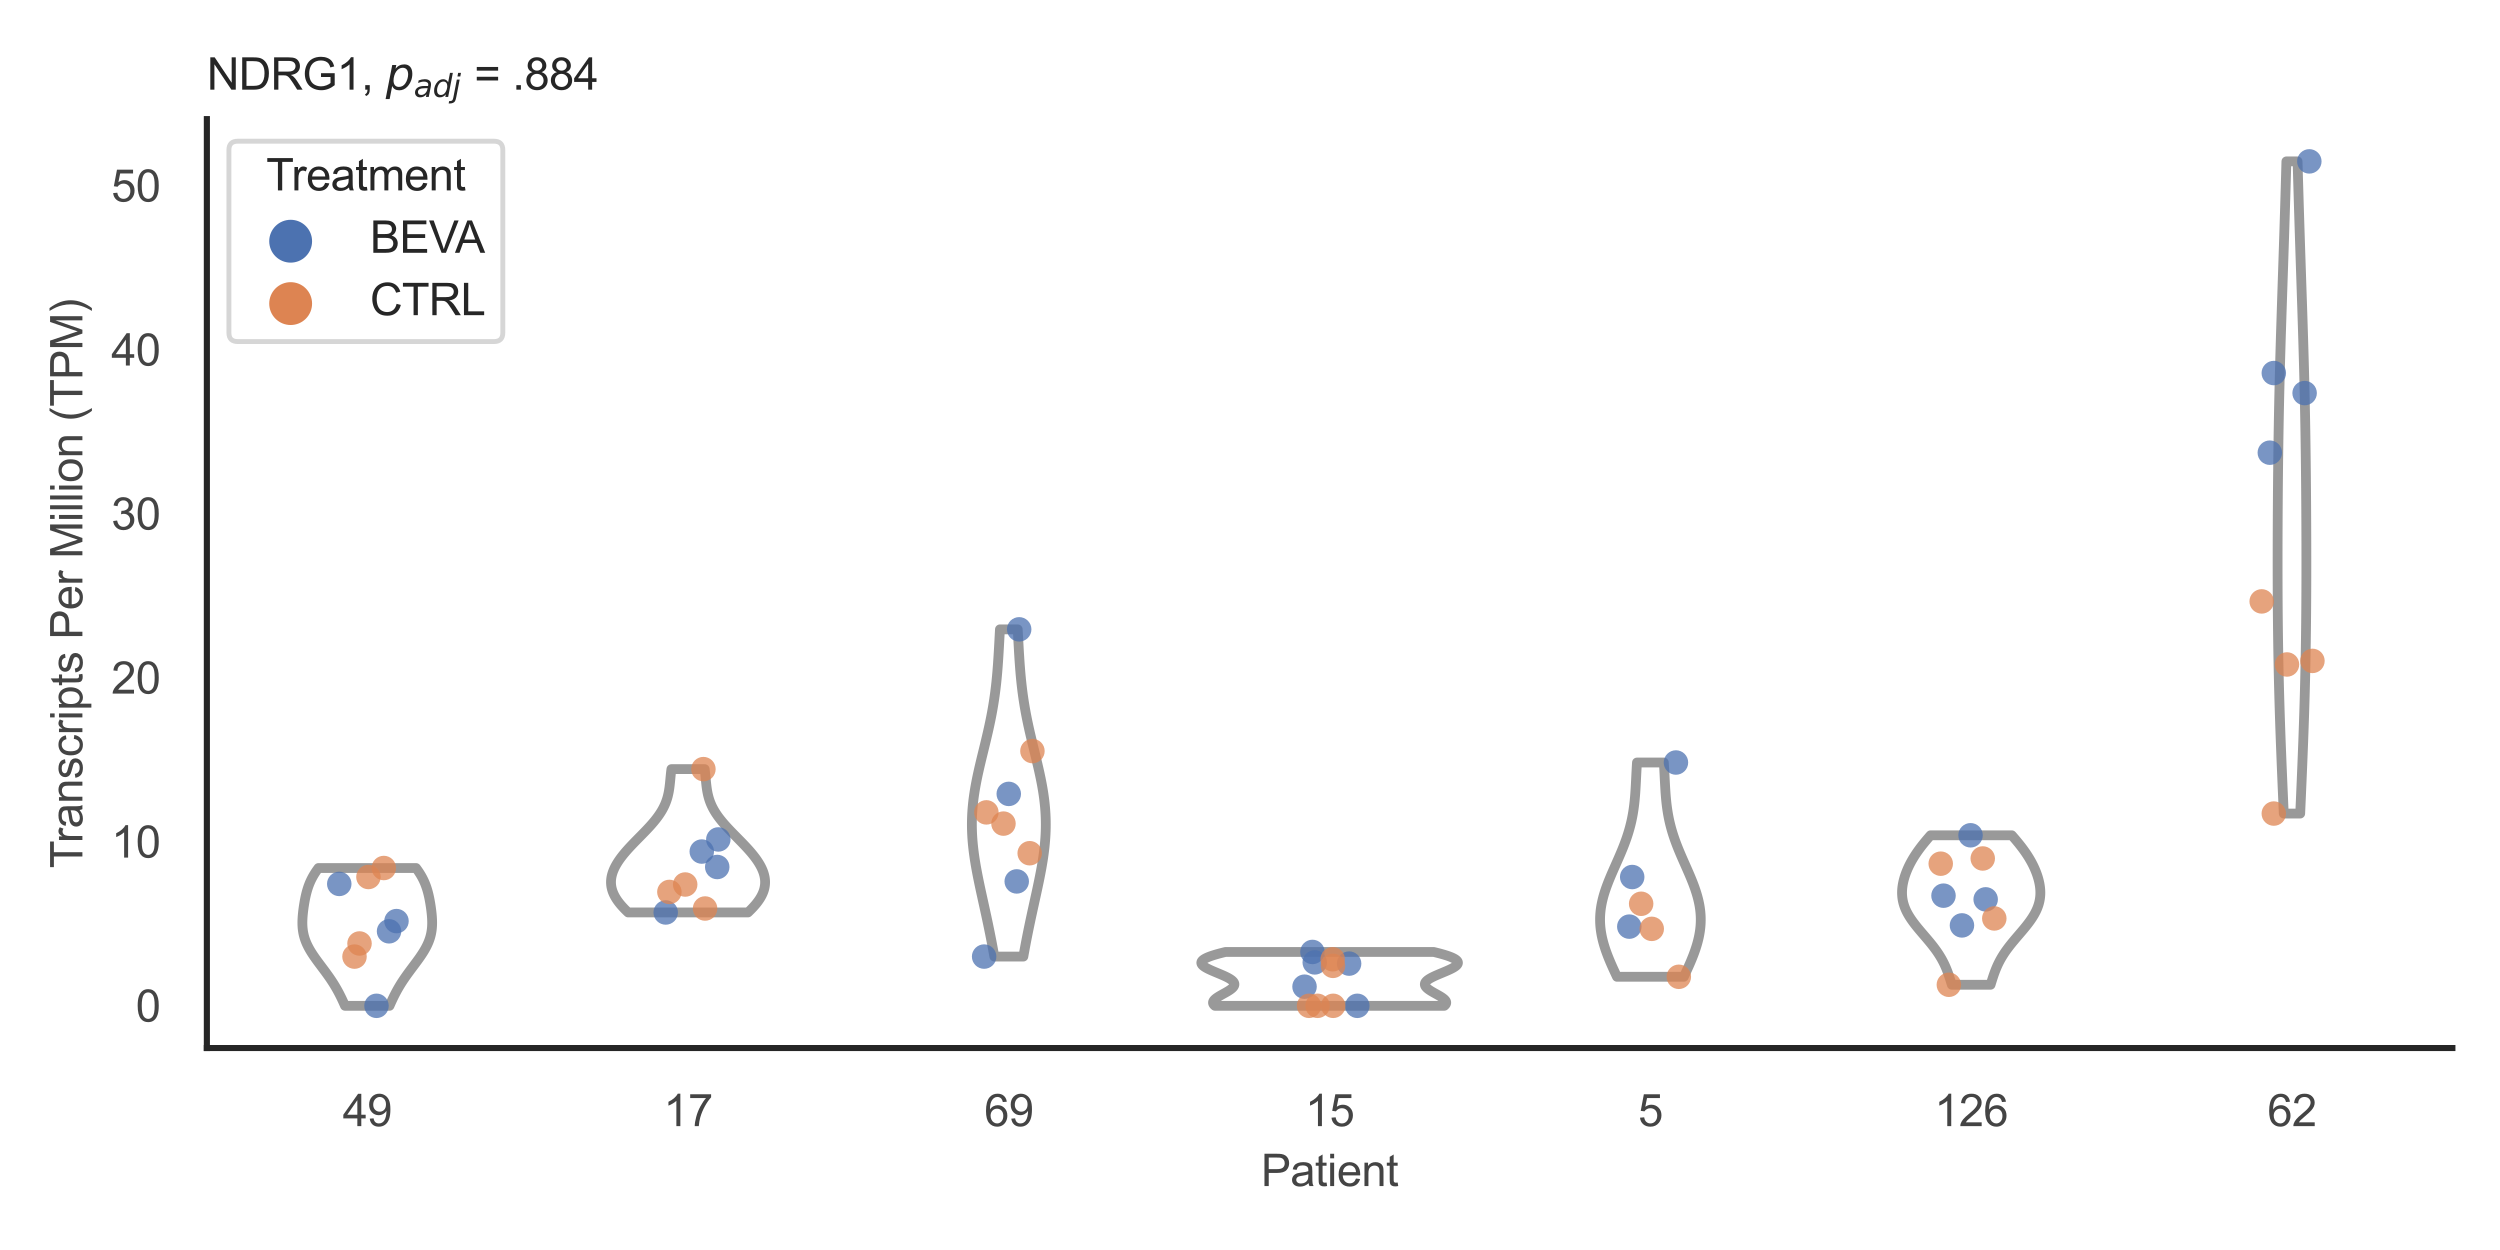 <?xml version="1.0" encoding="utf-8" standalone="no"?>
<!DOCTYPE svg PUBLIC "-//W3C//DTD SVG 1.1//EN"
  "http://www.w3.org/Graphics/SVG/1.1/DTD/svg11.dtd">
<svg xmlns:xlink="http://www.w3.org/1999/xlink" width="510.236pt" height="255.118pt" viewBox="0 0 510.236 255.118" xmlns="http://www.w3.org/2000/svg" version="1.1">
 <defs>
  <style type="text/css">*{stroke-linejoin: round; stroke-linecap: butt}</style>
 </defs>
 <g id="figure_1">
  <g id="patch_1">
   <path d="M 0 255.118 
L 510.236 255.118 
L 510.236 0 
L 0 0 
z
" style="fill: #ffffff"/>
  </g>
  <g id="axes_1">
   <g id="patch_2">
    <path d="M 42.22 213.898 
L 500.516 213.898 
L 500.516 24.32 
L 42.22 24.32 
z
" style="fill: #ffffff"/>
   </g>
   <g id="matplotlib.axis_1">
    <g id="xtick_1">
     <g id="text_1">
      <!-- 49 -->
      <g style="fill: #444444" transform="translate(69.951 229.84)scale(0.09 -0.09)">
       <defs>
        <path id="ArialMT-34" d="M 2069 0 
L 2069 1097 
L 81 1097 
L 81 1613 
L 2172 4581 
L 2631 4581 
L 2631 1613 
L 3250 1613 
L 3250 1097 
L 2631 1097 
L 2631 0 
L 2069 0 
z
M 2069 1613 
L 2069 3678 
L 634 1613 
L 2069 1613 
z
" transform="scale(0.016)"/>
        <path id="ArialMT-39" d="M 350 1059 
L 891 1109 
Q 959 728 1153 556 
Q 1347 384 1650 384 
Q 1909 384 2104 503 
Q 2300 622 2425 820 
Q 2550 1019 2634 1356 
Q 2719 1694 2719 2044 
Q 2719 2081 2716 2156 
Q 2547 1888 2255 1720 
Q 1963 1553 1622 1553 
Q 1053 1553 659 1965 
Q 266 2378 266 3053 
Q 266 3750 677 4175 
Q 1088 4600 1706 4600 
Q 2153 4600 2523 4359 
Q 2894 4119 3086 3673 
Q 3278 3228 3278 2384 
Q 3278 1506 3087 986 
Q 2897 466 2520 194 
Q 2144 -78 1638 -78 
Q 1100 -78 759 220 
Q 419 519 350 1059 
z
M 2653 3081 
Q 2653 3566 2395 3850 
Q 2138 4134 1775 4134 
Q 1400 4134 1122 3828 
Q 844 3522 844 3034 
Q 844 2597 1108 2323 
Q 1372 2050 1759 2050 
Q 2150 2050 2401 2323 
Q 2653 2597 2653 3081 
z
" transform="scale(0.016)"/>
       </defs>
       <use xlink:href="#ArialMT-34"/>
       <use xlink:href="#ArialMT-39" x="55.615"/>
      </g>
     </g>
    </g>
    <g id="xtick_2">
     <g id="text_2">
      <!-- 17 -->
      <g style="fill: #444444" transform="translate(135.421 229.84)scale(0.09 -0.09)">
       <defs>
        <path id="ArialMT-31" d="M 2384 0 
L 1822 0 
L 1822 3584 
Q 1619 3391 1289 3197 
Q 959 3003 697 2906 
L 697 3450 
Q 1169 3672 1522 3987 
Q 1875 4303 2022 4600 
L 2384 4600 
L 2384 0 
z
" transform="scale(0.016)"/>
        <path id="ArialMT-37" d="M 303 3981 
L 303 4522 
L 3269 4522 
L 3269 4084 
Q 2831 3619 2401 2847 
Q 1972 2075 1738 1259 
Q 1569 684 1522 0 
L 944 0 
Q 953 541 1156 1306 
Q 1359 2072 1739 2783 
Q 2119 3494 2547 3981 
L 303 3981 
z
" transform="scale(0.016)"/>
       </defs>
       <use xlink:href="#ArialMT-31"/>
       <use xlink:href="#ArialMT-37" x="55.615"/>
      </g>
     </g>
    </g>
    <g id="xtick_3">
     <g id="text_3">
      <!-- 69 -->
      <g style="fill: #444444" transform="translate(200.892 229.84)scale(0.09 -0.09)">
       <defs>
        <path id="ArialMT-36" d="M 3184 3459 
L 2625 3416 
Q 2550 3747 2413 3897 
Q 2184 4138 1850 4138 
Q 1581 4138 1378 3988 
Q 1113 3794 959 3422 
Q 806 3050 800 2363 
Q 1003 2672 1297 2822 
Q 1591 2972 1913 2972 
Q 2475 2972 2870 2558 
Q 3266 2144 3266 1488 
Q 3266 1056 3080 686 
Q 2894 316 2569 119 
Q 2244 -78 1831 -78 
Q 1128 -78 684 439 
Q 241 956 241 2144 
Q 241 3472 731 4075 
Q 1159 4600 1884 4600 
Q 2425 4600 2770 4297 
Q 3116 3994 3184 3459 
z
M 888 1484 
Q 888 1194 1011 928 
Q 1134 663 1356 523 
Q 1578 384 1822 384 
Q 2178 384 2434 671 
Q 2691 959 2691 1453 
Q 2691 1928 2437 2201 
Q 2184 2475 1800 2475 
Q 1419 2475 1153 2201 
Q 888 1928 888 1484 
z
" transform="scale(0.016)"/>
       </defs>
       <use xlink:href="#ArialMT-36"/>
       <use xlink:href="#ArialMT-39" x="55.615"/>
      </g>
     </g>
    </g>
    <g id="xtick_4">
     <g id="text_4">
      <!-- 15 -->
      <g style="fill: #444444" transform="translate(266.363 229.84)scale(0.09 -0.09)">
       <defs>
        <path id="ArialMT-35" d="M 266 1200 
L 856 1250 
Q 922 819 1161 601 
Q 1400 384 1738 384 
Q 2144 384 2425 690 
Q 2706 997 2706 1503 
Q 2706 1984 2436 2262 
Q 2166 2541 1728 2541 
Q 1456 2541 1237 2417 
Q 1019 2294 894 2097 
L 366 2166 
L 809 4519 
L 3088 4519 
L 3088 3981 
L 1259 3981 
L 1013 2750 
Q 1425 3038 1878 3038 
Q 2478 3038 2890 2622 
Q 3303 2206 3303 1553 
Q 3303 931 2941 478 
Q 2500 -78 1738 -78 
Q 1113 -78 717 272 
Q 322 622 266 1200 
z
" transform="scale(0.016)"/>
       </defs>
       <use xlink:href="#ArialMT-31"/>
       <use xlink:href="#ArialMT-35" x="55.615"/>
      </g>
     </g>
    </g>
    <g id="xtick_5">
     <g id="text_5">
      <!-- 5 -->
      <g style="fill: #444444" transform="translate(334.337 229.84)scale(0.09 -0.09)">
       <use xlink:href="#ArialMT-35"/>
      </g>
     </g>
    </g>
    <g id="xtick_6">
     <g id="text_6">
      <!-- 126 -->
      <g style="fill: #444444" transform="translate(394.803 229.84)scale(0.09 -0.09)">
       <defs>
        <path id="ArialMT-32" d="M 3222 541 
L 3222 0 
L 194 0 
Q 188 203 259 391 
Q 375 700 629 1000 
Q 884 1300 1366 1694 
Q 2113 2306 2375 2664 
Q 2638 3022 2638 3341 
Q 2638 3675 2398 3904 
Q 2159 4134 1775 4134 
Q 1369 4134 1125 3890 
Q 881 3647 878 3216 
L 300 3275 
Q 359 3922 746 4261 
Q 1134 4600 1788 4600 
Q 2447 4600 2831 4234 
Q 3216 3869 3216 3328 
Q 3216 3053 3103 2787 
Q 2991 2522 2730 2228 
Q 2469 1934 1863 1422 
Q 1356 997 1212 845 
Q 1069 694 975 541 
L 3222 541 
z
" transform="scale(0.016)"/>
       </defs>
       <use xlink:href="#ArialMT-31"/>
       <use xlink:href="#ArialMT-32" x="55.615"/>
       <use xlink:href="#ArialMT-36" x="111.23"/>
      </g>
     </g>
    </g>
    <g id="xtick_7">
     <g id="text_7">
      <!-- 62 -->
      <g style="fill: #444444" transform="translate(462.776 229.84)scale(0.09 -0.09)">
       <use xlink:href="#ArialMT-36"/>
       <use xlink:href="#ArialMT-32" x="55.615"/>
      </g>
     </g>
    </g>
    <g id="text_8">
     <!-- Patient -->
     <g style="fill: #444444" transform="translate(257.359 242.071)scale(0.09 -0.09)">
      <defs>
       <path id="ArialMT-50" d="M 494 0 
L 494 4581 
L 2222 4581 
Q 2678 4581 2919 4538 
Q 3256 4481 3484 4323 
Q 3713 4166 3852 3881 
Q 3991 3597 3991 3256 
Q 3991 2672 3619 2267 
Q 3247 1863 2275 1863 
L 1100 1863 
L 1100 0 
L 494 0 
z
M 1100 2403 
L 2284 2403 
Q 2872 2403 3119 2622 
Q 3366 2841 3366 3238 
Q 3366 3525 3220 3729 
Q 3075 3934 2838 4000 
Q 2684 4041 2272 4041 
L 1100 4041 
L 1100 2403 
z
" transform="scale(0.016)"/>
       <path id="ArialMT-61" d="M 2588 409 
Q 2275 144 1986 34 
Q 1697 -75 1366 -75 
Q 819 -75 525 192 
Q 231 459 231 875 
Q 231 1119 342 1320 
Q 453 1522 633 1644 
Q 813 1766 1038 1828 
Q 1203 1872 1538 1913 
Q 2219 1994 2541 2106 
Q 2544 2222 2544 2253 
Q 2544 2597 2384 2738 
Q 2169 2928 1744 2928 
Q 1347 2928 1158 2789 
Q 969 2650 878 2297 
L 328 2372 
Q 403 2725 575 2942 
Q 747 3159 1072 3276 
Q 1397 3394 1825 3394 
Q 2250 3394 2515 3294 
Q 2781 3194 2906 3042 
Q 3031 2891 3081 2659 
Q 3109 2516 3109 2141 
L 3109 1391 
Q 3109 606 3145 398 
Q 3181 191 3288 0 
L 2700 0 
Q 2613 175 2588 409 
z
M 2541 1666 
Q 2234 1541 1622 1453 
Q 1275 1403 1131 1340 
Q 988 1278 909 1158 
Q 831 1038 831 891 
Q 831 666 1001 516 
Q 1172 366 1500 366 
Q 1825 366 2078 508 
Q 2331 650 2450 897 
Q 2541 1088 2541 1459 
L 2541 1666 
z
" transform="scale(0.016)"/>
       <path id="ArialMT-74" d="M 1650 503 
L 1731 6 
Q 1494 -44 1306 -44 
Q 1000 -44 831 53 
Q 663 150 594 308 
Q 525 466 525 972 
L 525 2881 
L 113 2881 
L 113 3319 
L 525 3319 
L 525 4141 
L 1084 4478 
L 1084 3319 
L 1650 3319 
L 1650 2881 
L 1084 2881 
L 1084 941 
Q 1084 700 1114 631 
Q 1144 563 1211 522 
Q 1278 481 1403 481 
Q 1497 481 1650 503 
z
" transform="scale(0.016)"/>
       <path id="ArialMT-69" d="M 425 3934 
L 425 4581 
L 988 4581 
L 988 3934 
L 425 3934 
z
M 425 0 
L 425 3319 
L 988 3319 
L 988 0 
L 425 0 
z
" transform="scale(0.016)"/>
       <path id="ArialMT-65" d="M 2694 1069 
L 3275 997 
Q 3138 488 2766 206 
Q 2394 -75 1816 -75 
Q 1088 -75 661 373 
Q 234 822 234 1631 
Q 234 2469 665 2931 
Q 1097 3394 1784 3394 
Q 2450 3394 2872 2941 
Q 3294 2488 3294 1666 
Q 3294 1616 3291 1516 
L 816 1516 
Q 847 969 1125 678 
Q 1403 388 1819 388 
Q 2128 388 2347 550 
Q 2566 713 2694 1069 
z
M 847 1978 
L 2700 1978 
Q 2663 2397 2488 2606 
Q 2219 2931 1791 2931 
Q 1403 2931 1139 2672 
Q 875 2413 847 1978 
z
" transform="scale(0.016)"/>
       <path id="ArialMT-6e" d="M 422 0 
L 422 3319 
L 928 3319 
L 928 2847 
Q 1294 3394 1984 3394 
Q 2284 3394 2536 3286 
Q 2788 3178 2913 3003 
Q 3038 2828 3088 2588 
Q 3119 2431 3119 2041 
L 3119 0 
L 2556 0 
L 2556 2019 
Q 2556 2363 2490 2533 
Q 2425 2703 2258 2804 
Q 2091 2906 1866 2906 
Q 1506 2906 1245 2678 
Q 984 2450 984 1813 
L 984 0 
L 422 0 
z
" transform="scale(0.016)"/>
      </defs>
      <use xlink:href="#ArialMT-50"/>
      <use xlink:href="#ArialMT-61" x="66.699"/>
      <use xlink:href="#ArialMT-74" x="122.314"/>
      <use xlink:href="#ArialMT-69" x="150.098"/>
      <use xlink:href="#ArialMT-65" x="172.314"/>
      <use xlink:href="#ArialMT-6e" x="227.93"/>
      <use xlink:href="#ArialMT-74" x="283.545"/>
     </g>
    </g>
   </g>
   <g id="matplotlib.axis_2">
    <g id="ytick_1">
     <g id="text_9">
      <!-- 0 -->
      <g style="fill: #444444" transform="translate(27.715 208.502)scale(0.09 -0.09)">
       <defs>
        <path id="ArialMT-30" d="M 266 2259 
Q 266 3072 433 3567 
Q 600 4063 929 4331 
Q 1259 4600 1759 4600 
Q 2128 4600 2406 4451 
Q 2684 4303 2865 4023 
Q 3047 3744 3150 3342 
Q 3253 2941 3253 2259 
Q 3253 1453 3087 958 
Q 2922 463 2592 192 
Q 2263 -78 1759 -78 
Q 1097 -78 719 397 
Q 266 969 266 2259 
z
M 844 2259 
Q 844 1131 1108 757 
Q 1372 384 1759 384 
Q 2147 384 2411 759 
Q 2675 1134 2675 2259 
Q 2675 3391 2411 3762 
Q 2147 4134 1753 4134 
Q 1366 4134 1134 3806 
Q 844 3388 844 2259 
z
" transform="scale(0.016)"/>
       </defs>
       <use xlink:href="#ArialMT-30"/>
      </g>
     </g>
    </g>
    <g id="ytick_2">
     <g id="text_10">
      <!-- 10 -->
      <g style="fill: #444444" transform="translate(22.71 175.028)scale(0.09 -0.09)">
       <use xlink:href="#ArialMT-31"/>
       <use xlink:href="#ArialMT-30" x="55.615"/>
      </g>
     </g>
    </g>
    <g id="ytick_3">
     <g id="text_11">
      <!-- 20 -->
      <g style="fill: #444444" transform="translate(22.71 141.555)scale(0.09 -0.09)">
       <use xlink:href="#ArialMT-32"/>
       <use xlink:href="#ArialMT-30" x="55.615"/>
      </g>
     </g>
    </g>
    <g id="ytick_4">
     <g id="text_12">
      <!-- 30 -->
      <g style="fill: #444444" transform="translate(22.71 108.081)scale(0.09 -0.09)">
       <defs>
        <path id="ArialMT-33" d="M 269 1209 
L 831 1284 
Q 928 806 1161 595 
Q 1394 384 1728 384 
Q 2125 384 2398 659 
Q 2672 934 2672 1341 
Q 2672 1728 2419 1979 
Q 2166 2231 1775 2231 
Q 1616 2231 1378 2169 
L 1441 2663 
Q 1497 2656 1531 2656 
Q 1891 2656 2178 2843 
Q 2466 3031 2466 3422 
Q 2466 3731 2256 3934 
Q 2047 4138 1716 4138 
Q 1388 4138 1169 3931 
Q 950 3725 888 3313 
L 325 3413 
Q 428 3978 793 4289 
Q 1159 4600 1703 4600 
Q 2078 4600 2393 4439 
Q 2709 4278 2876 4000 
Q 3044 3722 3044 3409 
Q 3044 3113 2884 2869 
Q 2725 2625 2413 2481 
Q 2819 2388 3044 2092 
Q 3269 1797 3269 1353 
Q 3269 753 2831 336 
Q 2394 -81 1725 -81 
Q 1122 -81 723 278 
Q 325 638 269 1209 
z
" transform="scale(0.016)"/>
       </defs>
       <use xlink:href="#ArialMT-33"/>
       <use xlink:href="#ArialMT-30" x="55.615"/>
      </g>
     </g>
    </g>
    <g id="ytick_5">
     <g id="text_13">
      <!-- 40 -->
      <g style="fill: #444444" transform="translate(22.71 74.607)scale(0.09 -0.09)">
       <use xlink:href="#ArialMT-34"/>
       <use xlink:href="#ArialMT-30" x="55.615"/>
      </g>
     </g>
    </g>
    <g id="ytick_6">
     <g id="text_14">
      <!-- 50 -->
      <g style="fill: #444444" transform="translate(22.71 41.134)scale(0.09 -0.09)">
       <use xlink:href="#ArialMT-35"/>
       <use xlink:href="#ArialMT-30" x="55.615"/>
      </g>
     </g>
    </g>
    <g id="text_15">
     <!-- Transcripts Per Million (TPM) -->
     <g style="fill: #444444" transform="translate(16.816 177.194)rotate(-90)scale(0.09 -0.09)">
      <defs>
       <path id="ArialMT-54" d="M 1659 0 
L 1659 4041 
L 150 4041 
L 150 4581 
L 3781 4581 
L 3781 4041 
L 2266 4041 
L 2266 0 
L 1659 0 
z
" transform="scale(0.016)"/>
       <path id="ArialMT-72" d="M 416 0 
L 416 3319 
L 922 3319 
L 922 2816 
Q 1116 3169 1280 3281 
Q 1444 3394 1641 3394 
Q 1925 3394 2219 3213 
L 2025 2691 
Q 1819 2813 1613 2813 
Q 1428 2813 1281 2702 
Q 1134 2591 1072 2394 
Q 978 2094 978 1738 
L 978 0 
L 416 0 
z
" transform="scale(0.016)"/>
       <path id="ArialMT-73" d="M 197 991 
L 753 1078 
Q 800 744 1014 566 
Q 1228 388 1613 388 
Q 2000 388 2187 545 
Q 2375 703 2375 916 
Q 2375 1106 2209 1216 
Q 2094 1291 1634 1406 
Q 1016 1563 777 1677 
Q 538 1791 414 1992 
Q 291 2194 291 2438 
Q 291 2659 392 2848 
Q 494 3038 669 3163 
Q 800 3259 1026 3326 
Q 1253 3394 1513 3394 
Q 1903 3394 2198 3281 
Q 2494 3169 2634 2976 
Q 2775 2784 2828 2463 
L 2278 2388 
Q 2241 2644 2061 2787 
Q 1881 2931 1553 2931 
Q 1166 2931 1000 2803 
Q 834 2675 834 2503 
Q 834 2394 903 2306 
Q 972 2216 1119 2156 
Q 1203 2125 1616 2013 
Q 2213 1853 2448 1751 
Q 2684 1650 2818 1456 
Q 2953 1263 2953 975 
Q 2953 694 2789 445 
Q 2625 197 2315 61 
Q 2006 -75 1616 -75 
Q 969 -75 630 194 
Q 291 463 197 991 
z
" transform="scale(0.016)"/>
       <path id="ArialMT-63" d="M 2588 1216 
L 3141 1144 
Q 3050 572 2676 248 
Q 2303 -75 1759 -75 
Q 1078 -75 664 370 
Q 250 816 250 1647 
Q 250 2184 428 2587 
Q 606 2991 970 3192 
Q 1334 3394 1763 3394 
Q 2303 3394 2647 3120 
Q 2991 2847 3088 2344 
L 2541 2259 
Q 2463 2594 2264 2762 
Q 2066 2931 1784 2931 
Q 1359 2931 1093 2626 
Q 828 2322 828 1663 
Q 828 994 1084 691 
Q 1341 388 1753 388 
Q 2084 388 2306 591 
Q 2528 794 2588 1216 
z
" transform="scale(0.016)"/>
       <path id="ArialMT-70" d="M 422 -1272 
L 422 3319 
L 934 3319 
L 934 2888 
Q 1116 3141 1344 3267 
Q 1572 3394 1897 3394 
Q 2322 3394 2647 3175 
Q 2972 2956 3137 2557 
Q 3303 2159 3303 1684 
Q 3303 1175 3120 767 
Q 2938 359 2589 142 
Q 2241 -75 1856 -75 
Q 1575 -75 1351 44 
Q 1128 163 984 344 
L 984 -1272 
L 422 -1272 
z
M 931 1641 
Q 931 1000 1190 694 
Q 1450 388 1819 388 
Q 2194 388 2461 705 
Q 2728 1022 2728 1688 
Q 2728 2322 2467 2637 
Q 2206 2953 1844 2953 
Q 1484 2953 1207 2617 
Q 931 2281 931 1641 
z
" transform="scale(0.016)"/>
       <path id="ArialMT-20" transform="scale(0.016)"/>
       <path id="ArialMT-4d" d="M 475 0 
L 475 4581 
L 1388 4581 
L 2472 1338 
Q 2622 884 2691 659 
Q 2769 909 2934 1394 
L 4031 4581 
L 4847 4581 
L 4847 0 
L 4263 0 
L 4263 3834 
L 2931 0 
L 2384 0 
L 1059 3900 
L 1059 0 
L 475 0 
z
" transform="scale(0.016)"/>
       <path id="ArialMT-6c" d="M 409 0 
L 409 4581 
L 972 4581 
L 972 0 
L 409 0 
z
" transform="scale(0.016)"/>
       <path id="ArialMT-6f" d="M 213 1659 
Q 213 2581 725 3025 
Q 1153 3394 1769 3394 
Q 2453 3394 2887 2945 
Q 3322 2497 3322 1706 
Q 3322 1066 3130 698 
Q 2938 331 2570 128 
Q 2203 -75 1769 -75 
Q 1072 -75 642 372 
Q 213 819 213 1659 
z
M 791 1659 
Q 791 1022 1069 705 
Q 1347 388 1769 388 
Q 2188 388 2466 706 
Q 2744 1025 2744 1678 
Q 2744 2294 2464 2611 
Q 2184 2928 1769 2928 
Q 1347 2928 1069 2612 
Q 791 2297 791 1659 
z
" transform="scale(0.016)"/>
       <path id="ArialMT-28" d="M 1497 -1347 
Q 1031 -759 709 28 
Q 388 816 388 1659 
Q 388 2403 628 3084 
Q 909 3875 1497 4659 
L 1900 4659 
Q 1522 4009 1400 3731 
Q 1209 3300 1100 2831 
Q 966 2247 966 1656 
Q 966 153 1900 -1347 
L 1497 -1347 
z
" transform="scale(0.016)"/>
       <path id="ArialMT-29" d="M 791 -1347 
L 388 -1347 
Q 1322 153 1322 1656 
Q 1322 2244 1188 2822 
Q 1081 3291 891 3722 
Q 769 4003 388 4659 
L 791 4659 
Q 1378 3875 1659 3084 
Q 1900 2403 1900 1659 
Q 1900 816 1576 28 
Q 1253 -759 791 -1347 
z
" transform="scale(0.016)"/>
      </defs>
      <use xlink:href="#ArialMT-54"/>
      <use xlink:href="#ArialMT-72" x="57.334"/>
      <use xlink:href="#ArialMT-61" x="90.635"/>
      <use xlink:href="#ArialMT-6e" x="146.25"/>
      <use xlink:href="#ArialMT-73" x="201.865"/>
      <use xlink:href="#ArialMT-63" x="251.865"/>
      <use xlink:href="#ArialMT-72" x="301.865"/>
      <use xlink:href="#ArialMT-69" x="335.166"/>
      <use xlink:href="#ArialMT-70" x="357.383"/>
      <use xlink:href="#ArialMT-74" x="412.998"/>
      <use xlink:href="#ArialMT-73" x="440.781"/>
      <use xlink:href="#ArialMT-20" x="490.781"/>
      <use xlink:href="#ArialMT-50" x="518.564"/>
      <use xlink:href="#ArialMT-65" x="585.264"/>
      <use xlink:href="#ArialMT-72" x="640.879"/>
      <use xlink:href="#ArialMT-20" x="674.18"/>
      <use xlink:href="#ArialMT-4d" x="701.963"/>
      <use xlink:href="#ArialMT-69" x="785.264"/>
      <use xlink:href="#ArialMT-6c" x="807.48"/>
      <use xlink:href="#ArialMT-6c" x="829.697"/>
      <use xlink:href="#ArialMT-69" x="851.914"/>
      <use xlink:href="#ArialMT-6f" x="874.131"/>
      <use xlink:href="#ArialMT-6e" x="929.746"/>
      <use xlink:href="#ArialMT-20" x="985.361"/>
      <use xlink:href="#ArialMT-28" x="1013.145"/>
      <use xlink:href="#ArialMT-54" x="1046.445"/>
      <use xlink:href="#ArialMT-50" x="1107.529"/>
      <use xlink:href="#ArialMT-4d" x="1174.229"/>
      <use xlink:href="#ArialMT-29" x="1257.529"/>
     </g>
    </g>
   </g>
   <g id="PolyCollection_1">
    <defs>
     <path id="m67fb57de5f" d="M 79.5 -49.837 
L 70.411 -49.837 
L 70.286 -50.121 
L 70.159 -50.405 
L 70.03 -50.689 
L 69.898 -50.974 
L 69.765 -51.258 
L 69.628 -51.542 
L 69.488 -51.826 
L 69.345 -52.11 
L 69.199 -52.394 
L 69.048 -52.678 
L 68.894 -52.962 
L 68.735 -53.246 
L 68.572 -53.53 
L 68.405 -53.814 
L 68.233 -54.098 
L 68.057 -54.383 
L 67.876 -54.667 
L 67.691 -54.951 
L 67.501 -55.235 
L 67.308 -55.519 
L 67.11 -55.803 
L 66.909 -56.087 
L 66.705 -56.371 
L 66.498 -56.655 
L 66.289 -56.939 
L 66.078 -57.223 
L 65.865 -57.507 
L 65.652 -57.792 
L 65.439 -58.076 
L 65.226 -58.36 
L 65.015 -58.644 
L 64.805 -58.928 
L 64.598 -59.212 
L 64.395 -59.496 
L 64.195 -59.78 
L 64 -60.064 
L 63.81 -60.348 
L 63.627 -60.632 
L 63.45 -60.916 
L 63.279 -61.201 
L 63.117 -61.485 
L 62.963 -61.769 
L 62.817 -62.053 
L 62.68 -62.337 
L 62.552 -62.621 
L 62.433 -62.905 
L 62.324 -63.189 
L 62.224 -63.473 
L 62.134 -63.757 
L 62.053 -64.041 
L 61.982 -64.325 
L 61.92 -64.61 
L 61.867 -64.894 
L 61.822 -65.178 
L 61.786 -65.462 
L 61.757 -65.746 
L 61.736 -66.03 
L 61.722 -66.314 
L 61.715 -66.598 
L 61.714 -66.882 
L 61.719 -67.166 
L 61.728 -67.45 
L 61.743 -67.734 
L 61.762 -68.019 
L 61.784 -68.303 
L 61.81 -68.587 
L 61.84 -68.871 
L 61.872 -69.155 
L 61.907 -69.439 
L 61.944 -69.723 
L 61.984 -70.007 
L 62.027 -70.291 
L 62.071 -70.575 
L 62.118 -70.859 
L 62.168 -71.143 
L 62.22 -71.428 
L 62.275 -71.712 
L 62.334 -71.996 
L 62.396 -72.28 
L 62.462 -72.564 
L 62.532 -72.848 
L 62.607 -73.132 
L 62.688 -73.416 
L 62.774 -73.7 
L 62.866 -73.984 
L 62.965 -74.268 
L 63.071 -74.552 
L 63.184 -74.837 
L 63.305 -75.121 
L 63.435 -75.405 
L 63.573 -75.689 
L 63.719 -75.973 
L 63.875 -76.257 
L 64.039 -76.541 
L 64.213 -76.825 
L 64.396 -77.109 
L 64.587 -77.393 
L 64.788 -77.677 
L 64.997 -77.961 
L 84.914 -77.961 
L 84.914 -77.961 
L 85.123 -77.677 
L 85.324 -77.393 
L 85.515 -77.109 
L 85.698 -76.825 
L 85.872 -76.541 
L 86.036 -76.257 
L 86.192 -75.973 
L 86.338 -75.689 
L 86.476 -75.405 
L 86.605 -75.121 
L 86.727 -74.837 
L 86.84 -74.552 
L 86.946 -74.268 
L 87.045 -73.984 
L 87.137 -73.7 
L 87.223 -73.416 
L 87.304 -73.132 
L 87.379 -72.848 
L 87.449 -72.564 
L 87.515 -72.28 
L 87.577 -71.996 
L 87.636 -71.712 
L 87.691 -71.428 
L 87.743 -71.143 
L 87.793 -70.859 
L 87.84 -70.575 
L 87.884 -70.291 
L 87.927 -70.007 
L 87.966 -69.723 
L 88.004 -69.439 
L 88.039 -69.155 
L 88.071 -68.871 
L 88.101 -68.587 
L 88.127 -68.303 
L 88.149 -68.019 
L 88.168 -67.734 
L 88.183 -67.45 
L 88.192 -67.166 
L 88.197 -66.882 
L 88.196 -66.598 
L 88.188 -66.314 
L 88.175 -66.03 
L 88.154 -65.746 
L 88.125 -65.462 
L 88.089 -65.178 
L 88.044 -64.894 
L 87.991 -64.61 
L 87.929 -64.325 
L 87.858 -64.041 
L 87.777 -63.757 
L 87.687 -63.473 
L 87.587 -63.189 
L 87.478 -62.905 
L 87.359 -62.621 
L 87.231 -62.337 
L 87.094 -62.053 
L 86.948 -61.769 
L 86.794 -61.485 
L 86.631 -61.201 
L 86.461 -60.916 
L 86.284 -60.632 
L 86.1 -60.348 
L 85.911 -60.064 
L 85.716 -59.78 
L 85.516 -59.496 
L 85.312 -59.212 
L 85.105 -58.928 
L 84.896 -58.644 
L 84.684 -58.36 
L 84.472 -58.076 
L 84.259 -57.792 
L 84.045 -57.507 
L 83.833 -57.223 
L 83.622 -56.939 
L 83.413 -56.655 
L 83.206 -56.371 
L 83.001 -56.087 
L 82.801 -55.803 
L 82.603 -55.519 
L 82.41 -55.235 
L 82.22 -54.951 
L 82.035 -54.667 
L 81.854 -54.383 
L 81.678 -54.098 
L 81.506 -53.814 
L 81.339 -53.53 
L 81.176 -53.246 
L 81.017 -52.962 
L 80.863 -52.678 
L 80.712 -52.394 
L 80.566 -52.11 
L 80.423 -51.826 
L 80.283 -51.542 
L 80.146 -51.258 
L 80.013 -50.974 
L 79.881 -50.689 
L 79.752 -50.405 
L 79.625 -50.121 
L 79.5 -49.837 
z
" style="stroke: #999999; stroke-width: 2"/>
    </defs>
    <g clip-path="url(#pa100683462)">
     <use xlink:href="#m67fb57de5f" x="0" y="255.118" style="fill: #ffffff; stroke: #999999; stroke-width: 2"/>
    </g>
   </g>
   <g id="PolyCollection_2">
    <defs>
     <path id="md6de8ba035" d="M 152.651 -68.889 
L 128.202 -68.889 
L 127.893 -69.185 
L 127.595 -69.48 
L 127.308 -69.776 
L 127.034 -70.071 
L 126.773 -70.367 
L 126.525 -70.662 
L 126.292 -70.958 
L 126.073 -71.253 
L 125.87 -71.549 
L 125.682 -71.844 
L 125.511 -72.14 
L 125.355 -72.435 
L 125.216 -72.731 
L 125.093 -73.026 
L 124.987 -73.322 
L 124.898 -73.617 
L 124.825 -73.913 
L 124.769 -74.208 
L 124.73 -74.504 
L 124.707 -74.799 
L 124.7 -75.095 
L 124.709 -75.39 
L 124.734 -75.686 
L 124.774 -75.981 
L 124.829 -76.277 
L 124.9 -76.572 
L 124.984 -76.868 
L 125.083 -77.163 
L 125.196 -77.459 
L 125.321 -77.754 
L 125.46 -78.05 
L 125.612 -78.345 
L 125.775 -78.641 
L 125.951 -78.936 
L 126.137 -79.232 
L 126.335 -79.527 
L 126.542 -79.823 
L 126.76 -80.118 
L 126.987 -80.414 
L 127.222 -80.71 
L 127.466 -81.005 
L 127.717 -81.301 
L 127.976 -81.596 
L 128.241 -81.892 
L 128.512 -82.187 
L 128.787 -82.483 
L 129.067 -82.778 
L 129.351 -83.074 
L 129.638 -83.369 
L 129.927 -83.665 
L 130.218 -83.96 
L 130.509 -84.256 
L 130.8 -84.551 
L 131.09 -84.847 
L 131.378 -85.142 
L 131.664 -85.438 
L 131.947 -85.733 
L 132.225 -86.029 
L 132.499 -86.324 
L 132.767 -86.62 
L 133.029 -86.915 
L 133.284 -87.211 
L 133.532 -87.506 
L 133.771 -87.802 
L 134.002 -88.097 
L 134.224 -88.393 
L 134.436 -88.688 
L 134.638 -88.984 
L 134.831 -89.279 
L 135.013 -89.575 
L 135.184 -89.87 
L 135.345 -90.166 
L 135.495 -90.461 
L 135.635 -90.757 
L 135.765 -91.052 
L 135.884 -91.348 
L 135.994 -91.643 
L 136.094 -91.939 
L 136.186 -92.235 
L 136.268 -92.53 
L 136.343 -92.826 
L 136.41 -93.121 
L 136.47 -93.417 
L 136.524 -93.712 
L 136.572 -94.008 
L 136.616 -94.303 
L 136.655 -94.599 
L 136.69 -94.894 
L 136.723 -95.19 
L 136.753 -95.485 
L 136.782 -95.781 
L 136.81 -96.076 
L 136.838 -96.372 
L 136.866 -96.667 
L 136.895 -96.963 
L 136.926 -97.258 
L 136.958 -97.554 
L 136.993 -97.849 
L 137.03 -98.145 
L 143.823 -98.145 
L 143.823 -98.145 
L 143.86 -97.849 
L 143.894 -97.554 
L 143.927 -97.258 
L 143.957 -96.963 
L 143.986 -96.667 
L 144.015 -96.372 
L 144.042 -96.076 
L 144.071 -95.781 
L 144.1 -95.485 
L 144.13 -95.19 
L 144.163 -94.894 
L 144.198 -94.599 
L 144.237 -94.303 
L 144.28 -94.008 
L 144.329 -93.712 
L 144.383 -93.417 
L 144.443 -93.121 
L 144.51 -92.826 
L 144.584 -92.53 
L 144.667 -92.235 
L 144.758 -91.939 
L 144.859 -91.643 
L 144.968 -91.348 
L 145.088 -91.052 
L 145.217 -90.757 
L 145.357 -90.461 
L 145.508 -90.166 
L 145.669 -89.87 
L 145.84 -89.575 
L 146.022 -89.279 
L 146.214 -88.984 
L 146.417 -88.688 
L 146.629 -88.393 
L 146.851 -88.097 
L 147.081 -87.802 
L 147.321 -87.506 
L 147.568 -87.211 
L 147.823 -86.915 
L 148.085 -86.62 
L 148.354 -86.324 
L 148.627 -86.029 
L 148.906 -85.733 
L 149.188 -85.438 
L 149.474 -85.142 
L 149.763 -84.847 
L 150.053 -84.551 
L 150.344 -84.256 
L 150.635 -83.96 
L 150.925 -83.665 
L 151.215 -83.369 
L 151.501 -83.074 
L 151.785 -82.778 
L 152.065 -82.483 
L 152.341 -82.187 
L 152.612 -81.892 
L 152.877 -81.596 
L 153.135 -81.301 
L 153.387 -81.005 
L 153.63 -80.71 
L 153.866 -80.414 
L 154.093 -80.118 
L 154.31 -79.823 
L 154.518 -79.527 
L 154.715 -79.232 
L 154.902 -78.936 
L 155.077 -78.641 
L 155.241 -78.345 
L 155.392 -78.05 
L 155.531 -77.754 
L 155.657 -77.459 
L 155.77 -77.163 
L 155.868 -76.868 
L 155.953 -76.572 
L 156.023 -76.277 
L 156.079 -75.981 
L 156.119 -75.686 
L 156.144 -75.39 
L 156.153 -75.095 
L 156.146 -74.799 
L 156.123 -74.504 
L 156.083 -74.208 
L 156.027 -73.913 
L 155.955 -73.617 
L 155.865 -73.322 
L 155.76 -73.026 
L 155.637 -72.731 
L 155.498 -72.435 
L 155.342 -72.14 
L 155.17 -71.844 
L 154.983 -71.549 
L 154.779 -71.253 
L 154.561 -70.958 
L 154.327 -70.662 
L 154.08 -70.367 
L 153.818 -70.071 
L 153.544 -69.776 
L 153.258 -69.48 
L 152.96 -69.185 
L 152.651 -68.889 
z
" style="stroke: #999999; stroke-width: 2"/>
    </defs>
    <g clip-path="url(#pa100683462)">
     <use xlink:href="#md6de8ba035" x="0" y="255.118" style="fill: #ffffff; stroke: #999999; stroke-width: 2"/>
    </g>
   </g>
   <g id="PolyCollection_3">
    <defs>
     <path id="mf5f94fde15" d="M 208.858 -59.886 
L 202.937 -59.886 
L 202.816 -60.56 
L 202.694 -61.235 
L 202.569 -61.91 
L 202.441 -62.584 
L 202.312 -63.259 
L 202.179 -63.934 
L 202.045 -64.608 
L 201.908 -65.283 
L 201.769 -65.957 
L 201.629 -66.632 
L 201.486 -67.307 
L 201.342 -67.981 
L 201.196 -68.656 
L 201.049 -69.33 
L 200.901 -70.005 
L 200.753 -70.68 
L 200.604 -71.354 
L 200.456 -72.029 
L 200.308 -72.703 
L 200.161 -73.378 
L 200.016 -74.053 
L 199.874 -74.727 
L 199.734 -75.402 
L 199.597 -76.076 
L 199.465 -76.751 
L 199.337 -77.426 
L 199.214 -78.1 
L 199.097 -78.775 
L 198.987 -79.449 
L 198.883 -80.124 
L 198.788 -80.799 
L 198.7 -81.473 
L 198.622 -82.148 
L 198.552 -82.822 
L 198.493 -83.497 
L 198.443 -84.172 
L 198.405 -84.846 
L 198.377 -85.521 
L 198.36 -86.195 
L 198.354 -86.87 
L 198.36 -87.545 
L 198.378 -88.219 
L 198.407 -88.894 
L 198.447 -89.568 
L 198.499 -90.243 
L 198.562 -90.918 
L 198.635 -91.592 
L 198.719 -92.267 
L 198.812 -92.941 
L 198.916 -93.616 
L 199.028 -94.291 
L 199.149 -94.965 
L 199.277 -95.64 
L 199.412 -96.315 
L 199.554 -96.989 
L 199.702 -97.664 
L 199.854 -98.338 
L 200.011 -99.013 
L 200.17 -99.688 
L 200.333 -100.362 
L 200.497 -101.037 
L 200.662 -101.711 
L 200.827 -102.386 
L 200.992 -103.061 
L 201.155 -103.735 
L 201.317 -104.41 
L 201.475 -105.084 
L 201.631 -105.759 
L 201.783 -106.434 
L 201.931 -107.108 
L 202.074 -107.783 
L 202.212 -108.457 
L 202.345 -109.132 
L 202.472 -109.807 
L 202.593 -110.481 
L 202.708 -111.156 
L 202.817 -111.83 
L 202.92 -112.505 
L 203.017 -113.18 
L 203.108 -113.854 
L 203.193 -114.529 
L 203.273 -115.203 
L 203.347 -115.878 
L 203.415 -116.553 
L 203.479 -117.227 
L 203.539 -117.902 
L 203.594 -118.576 
L 203.646 -119.251 
L 203.694 -119.926 
L 203.739 -120.6 
L 203.782 -121.275 
L 203.823 -121.949 
L 203.862 -122.624 
L 203.9 -123.299 
L 203.937 -123.973 
L 203.974 -124.648 
L 204.01 -125.322 
L 204.046 -125.997 
L 204.083 -126.672 
L 207.711 -126.672 
L 207.711 -126.672 
L 207.748 -125.997 
L 207.785 -125.322 
L 207.821 -124.648 
L 207.857 -123.973 
L 207.894 -123.299 
L 207.932 -122.624 
L 207.971 -121.949 
L 208.012 -121.275 
L 208.055 -120.6 
L 208.101 -119.926 
L 208.149 -119.251 
L 208.2 -118.576 
L 208.256 -117.902 
L 208.315 -117.227 
L 208.379 -116.553 
L 208.448 -115.878 
L 208.522 -115.203 
L 208.601 -114.529 
L 208.686 -113.854 
L 208.777 -113.18 
L 208.874 -112.505 
L 208.977 -111.83 
L 209.086 -111.156 
L 209.201 -110.481 
L 209.322 -109.807 
L 209.449 -109.132 
L 209.582 -108.457 
L 209.72 -107.783 
L 209.863 -107.108 
L 210.011 -106.434 
L 210.163 -105.759 
L 210.319 -105.084 
L 210.478 -104.41 
L 210.639 -103.735 
L 210.803 -103.061 
L 210.968 -102.386 
L 211.133 -101.711 
L 211.298 -101.037 
L 211.462 -100.362 
L 211.624 -99.688 
L 211.784 -99.013 
L 211.94 -98.338 
L 212.093 -97.664 
L 212.24 -96.989 
L 212.382 -96.315 
L 212.517 -95.64 
L 212.646 -94.965 
L 212.766 -94.291 
L 212.879 -93.616 
L 212.982 -92.941 
L 213.076 -92.267 
L 213.16 -91.592 
L 213.233 -90.918 
L 213.296 -90.243 
L 213.347 -89.568 
L 213.388 -88.894 
L 213.417 -88.219 
L 213.434 -87.545 
L 213.44 -86.87 
L 213.435 -86.195 
L 213.418 -85.521 
L 213.39 -84.846 
L 213.351 -84.172 
L 213.302 -83.497 
L 213.242 -82.822 
L 213.173 -82.148 
L 213.094 -81.473 
L 213.007 -80.799 
L 212.911 -80.124 
L 212.808 -79.449 
L 212.697 -78.775 
L 212.581 -78.1 
L 212.458 -77.426 
L 212.33 -76.751 
L 212.197 -76.076 
L 212.061 -75.402 
L 211.921 -74.727 
L 211.778 -74.053 
L 211.633 -73.378 
L 211.487 -72.703 
L 211.339 -72.029 
L 211.19 -71.354 
L 211.042 -70.68 
L 210.893 -70.005 
L 210.746 -69.33 
L 210.599 -68.656 
L 210.453 -67.981 
L 210.308 -67.307 
L 210.166 -66.632 
L 210.025 -65.957 
L 209.886 -65.283 
L 209.75 -64.608 
L 209.615 -63.934 
L 209.483 -63.259 
L 209.353 -62.584 
L 209.226 -61.91 
L 209.101 -61.235 
L 208.978 -60.56 
L 208.858 -59.886 
z
" style="stroke: #999999; stroke-width: 2"/>
    </defs>
    <g clip-path="url(#pa100683462)">
     <use xlink:href="#mf5f94fde15" x="0" y="255.118" style="fill: #ffffff; stroke: #999999; stroke-width: 2"/>
    </g>
   </g>
   <g id="PolyCollection_4">
    <defs>
     <path id="mdbefdc6536" d="M 294.769 -49.837 
L 247.968 -49.837 
L 247.841 -49.948 
L 247.739 -50.059 
L 247.661 -50.17 
L 247.607 -50.281 
L 247.576 -50.392 
L 247.568 -50.503 
L 247.583 -50.614 
L 247.618 -50.725 
L 247.674 -50.837 
L 247.749 -50.948 
L 247.842 -51.059 
L 247.953 -51.17 
L 248.079 -51.281 
L 248.219 -51.392 
L 248.372 -51.503 
L 248.537 -51.614 
L 248.711 -51.725 
L 248.894 -51.836 
L 249.084 -51.947 
L 249.278 -52.058 
L 249.476 -52.169 
L 249.676 -52.28 
L 249.876 -52.391 
L 250.074 -52.502 
L 250.269 -52.613 
L 250.46 -52.724 
L 250.645 -52.835 
L 250.822 -52.946 
L 250.991 -53.057 
L 251.149 -53.168 
L 251.295 -53.279 
L 251.429 -53.39 
L 251.549 -53.501 
L 251.654 -53.612 
L 251.744 -53.724 
L 251.817 -53.835 
L 251.873 -53.946 
L 251.911 -54.057 
L 251.931 -54.168 
L 251.932 -54.279 
L 251.915 -54.39 
L 251.879 -54.501 
L 251.824 -54.612 
L 251.75 -54.723 
L 251.658 -54.834 
L 251.547 -54.945 
L 251.419 -55.056 
L 251.274 -55.167 
L 251.112 -55.278 
L 250.936 -55.389 
L 250.744 -55.5 
L 250.539 -55.611 
L 250.321 -55.722 
L 250.093 -55.833 
L 249.854 -55.944 
L 249.607 -56.055 
L 249.353 -56.166 
L 249.093 -56.277 
L 248.829 -56.388 
L 248.562 -56.499 
L 248.295 -56.61 
L 248.029 -56.722 
L 247.765 -56.833 
L 247.505 -56.944 
L 247.251 -57.055 
L 247.005 -57.166 
L 246.768 -57.277 
L 246.542 -57.388 
L 246.328 -57.499 
L 246.129 -57.61 
L 245.944 -57.721 
L 245.777 -57.832 
L 245.628 -57.943 
L 245.498 -58.054 
L 245.389 -58.165 
L 245.302 -58.276 
L 245.237 -58.387 
L 245.196 -58.498 
L 245.18 -58.609 
L 245.188 -58.72 
L 245.223 -58.831 
L 245.283 -58.942 
L 245.369 -59.053 
L 245.482 -59.164 
L 245.622 -59.275 
L 245.788 -59.386 
L 245.98 -59.497 
L 246.199 -59.609 
L 246.443 -59.72 
L 246.712 -59.831 
L 247.005 -59.942 
L 247.322 -60.053 
L 247.662 -60.164 
L 248.024 -60.275 
L 248.407 -60.386 
L 248.81 -60.497 
L 249.231 -60.608 
L 249.67 -60.719 
L 250.125 -60.83 
L 292.611 -60.83 
L 292.611 -60.83 
L 293.066 -60.719 
L 293.505 -60.608 
L 293.927 -60.497 
L 294.329 -60.386 
L 294.712 -60.275 
L 295.074 -60.164 
L 295.414 -60.053 
L 295.731 -59.942 
L 296.025 -59.831 
L 296.294 -59.72 
L 296.538 -59.609 
L 296.756 -59.497 
L 296.948 -59.386 
L 297.114 -59.275 
L 297.254 -59.164 
L 297.367 -59.053 
L 297.454 -58.942 
L 297.514 -58.831 
L 297.548 -58.72 
L 297.556 -58.609 
L 297.54 -58.498 
L 297.499 -58.387 
L 297.435 -58.276 
L 297.347 -58.165 
L 297.238 -58.054 
L 297.109 -57.943 
L 296.959 -57.832 
L 296.792 -57.721 
L 296.608 -57.61 
L 296.408 -57.499 
L 296.194 -57.388 
L 295.968 -57.277 
L 295.731 -57.166 
L 295.485 -57.055 
L 295.231 -56.944 
L 294.971 -56.833 
L 294.707 -56.722 
L 294.441 -56.61 
L 294.174 -56.499 
L 293.907 -56.388 
L 293.643 -56.277 
L 293.384 -56.166 
L 293.129 -56.055 
L 292.882 -55.944 
L 292.643 -55.833 
L 292.415 -55.722 
L 292.197 -55.611 
L 291.992 -55.5 
L 291.801 -55.389 
L 291.624 -55.278 
L 291.462 -55.167 
L 291.317 -55.056 
L 291.189 -54.945 
L 291.079 -54.834 
L 290.986 -54.723 
L 290.912 -54.612 
L 290.857 -54.501 
L 290.821 -54.39 
L 290.804 -54.279 
L 290.805 -54.168 
L 290.825 -54.057 
L 290.863 -53.946 
L 290.919 -53.835 
L 290.992 -53.724 
L 291.082 -53.612 
L 291.187 -53.501 
L 291.307 -53.39 
L 291.441 -53.279 
L 291.588 -53.168 
L 291.746 -53.057 
L 291.914 -52.946 
L 292.091 -52.835 
L 292.276 -52.724 
L 292.467 -52.613 
L 292.662 -52.502 
L 292.861 -52.391 
L 293.061 -52.28 
L 293.26 -52.169 
L 293.458 -52.058 
L 293.653 -51.947 
L 293.842 -51.836 
L 294.025 -51.725 
L 294.199 -51.614 
L 294.364 -51.503 
L 294.517 -51.392 
L 294.657 -51.281 
L 294.783 -51.17 
L 294.894 -51.059 
L 294.987 -50.948 
L 295.062 -50.837 
L 295.118 -50.725 
L 295.154 -50.614 
L 295.168 -50.503 
L 295.16 -50.392 
L 295.129 -50.281 
L 295.075 -50.17 
L 294.997 -50.059 
L 294.895 -49.948 
L 294.769 -49.837 
z
" style="stroke: #999999; stroke-width: 2"/>
    </defs>
    <g clip-path="url(#pa100683462)">
     <use xlink:href="#mdbefdc6536" x="0" y="255.118" style="fill: #ffffff; stroke: #999999; stroke-width: 2"/>
    </g>
   </g>
   <g id="PolyCollection_5">
    <defs>
     <path id="md91f4fe01b" d="M 343.657 -55.759 
L 330.021 -55.759 
L 329.812 -56.201 
L 329.605 -56.643 
L 329.4 -57.085 
L 329.198 -57.526 
L 328.999 -57.968 
L 328.805 -58.41 
L 328.615 -58.852 
L 328.431 -59.294 
L 328.252 -59.735 
L 328.079 -60.177 
L 327.914 -60.619 
L 327.755 -61.061 
L 327.605 -61.502 
L 327.463 -61.944 
L 327.33 -62.386 
L 327.206 -62.828 
L 327.092 -63.269 
L 326.988 -63.711 
L 326.895 -64.153 
L 326.813 -64.595 
L 326.742 -65.036 
L 326.683 -65.478 
L 326.635 -65.92 
L 326.599 -66.362 
L 326.576 -66.804 
L 326.565 -67.245 
L 326.566 -67.687 
L 326.579 -68.129 
L 326.605 -68.571 
L 326.643 -69.012 
L 326.692 -69.454 
L 326.754 -69.896 
L 326.827 -70.338 
L 326.912 -70.779 
L 327.007 -71.221 
L 327.113 -71.663 
L 327.229 -72.105 
L 327.355 -72.546 
L 327.49 -72.988 
L 327.634 -73.43 
L 327.786 -73.872 
L 327.945 -74.313 
L 328.111 -74.755 
L 328.283 -75.197 
L 328.461 -75.639 
L 328.643 -76.081 
L 328.829 -76.522 
L 329.019 -76.964 
L 329.212 -77.406 
L 329.406 -77.848 
L 329.601 -78.289 
L 329.797 -78.731 
L 329.993 -79.173 
L 330.188 -79.615 
L 330.382 -80.056 
L 330.573 -80.498 
L 330.762 -80.94 
L 330.947 -81.382 
L 331.128 -81.823 
L 331.306 -82.265 
L 331.478 -82.707 
L 331.645 -83.149 
L 331.806 -83.591 
L 331.962 -84.032 
L 332.111 -84.474 
L 332.254 -84.916 
L 332.39 -85.358 
L 332.519 -85.799 
L 332.642 -86.241 
L 332.757 -86.683 
L 332.866 -87.125 
L 332.968 -87.566 
L 333.063 -88.008 
L 333.151 -88.45 
L 333.233 -88.892 
L 333.308 -89.333 
L 333.377 -89.775 
L 333.441 -90.217 
L 333.499 -90.659 
L 333.552 -91.101 
L 333.6 -91.542 
L 333.644 -91.984 
L 333.684 -92.426 
L 333.72 -92.868 
L 333.753 -93.309 
L 333.783 -93.751 
L 333.81 -94.193 
L 333.836 -94.635 
L 333.86 -95.076 
L 333.883 -95.518 
L 333.906 -95.96 
L 333.928 -96.402 
L 333.95 -96.843 
L 333.972 -97.285 
L 333.995 -97.727 
L 334.019 -98.169 
L 334.044 -98.61 
L 334.07 -99.052 
L 334.098 -99.494 
L 339.58 -99.494 
L 339.58 -99.494 
L 339.608 -99.052 
L 339.634 -98.61 
L 339.659 -98.169 
L 339.683 -97.727 
L 339.706 -97.285 
L 339.728 -96.843 
L 339.75 -96.402 
L 339.772 -95.96 
L 339.795 -95.518 
L 339.818 -95.076 
L 339.842 -94.635 
L 339.868 -94.193 
L 339.895 -93.751 
L 339.925 -93.309 
L 339.958 -92.868 
L 339.994 -92.426 
L 340.034 -91.984 
L 340.078 -91.542 
L 340.126 -91.101 
L 340.179 -90.659 
L 340.237 -90.217 
L 340.301 -89.775 
L 340.37 -89.333 
L 340.445 -88.892 
L 340.527 -88.45 
L 340.615 -88.008 
L 340.71 -87.566 
L 340.812 -87.125 
L 340.921 -86.683 
L 341.036 -86.241 
L 341.159 -85.799 
L 341.288 -85.358 
L 341.424 -84.916 
L 341.567 -84.474 
L 341.716 -84.032 
L 341.872 -83.591 
L 342.033 -83.149 
L 342.2 -82.707 
L 342.372 -82.265 
L 342.549 -81.823 
L 342.731 -81.382 
L 342.916 -80.94 
L 343.105 -80.498 
L 343.296 -80.056 
L 343.49 -79.615 
L 343.685 -79.173 
L 343.881 -78.731 
L 344.077 -78.289 
L 344.272 -77.848 
L 344.466 -77.406 
L 344.659 -76.964 
L 344.849 -76.522 
L 345.035 -76.081 
L 345.217 -75.639 
L 345.395 -75.197 
L 345.567 -74.755 
L 345.733 -74.313 
L 345.892 -73.872 
L 346.044 -73.43 
L 346.188 -72.988 
L 346.323 -72.546 
L 346.449 -72.105 
L 346.565 -71.663 
L 346.671 -71.221 
L 346.766 -70.779 
L 346.851 -70.338 
L 346.924 -69.896 
L 346.986 -69.454 
L 347.035 -69.012 
L 347.073 -68.571 
L 347.099 -68.129 
L 347.112 -67.687 
L 347.113 -67.245 
L 347.102 -66.804 
L 347.079 -66.362 
L 347.043 -65.92 
L 346.995 -65.478 
L 346.936 -65.036 
L 346.865 -64.595 
L 346.783 -64.153 
L 346.69 -63.711 
L 346.586 -63.269 
L 346.472 -62.828 
L 346.348 -62.386 
L 346.215 -61.944 
L 346.073 -61.502 
L 345.923 -61.061 
L 345.764 -60.619 
L 345.599 -60.177 
L 345.426 -59.735 
L 345.247 -59.294 
L 345.063 -58.852 
L 344.873 -58.41 
L 344.679 -57.968 
L 344.48 -57.526 
L 344.278 -57.085 
L 344.073 -56.643 
L 343.866 -56.201 
L 343.657 -55.759 
z
" style="stroke: #999999; stroke-width: 2"/>
    </defs>
    <g clip-path="url(#pa100683462)">
     <use xlink:href="#md91f4fe01b" x="0" y="255.118" style="fill: #ffffff; stroke: #999999; stroke-width: 2"/>
    </g>
   </g>
   <g id="PolyCollection_6">
    <defs>
     <path id="mbd417f6338" d="M 406.267 -54.133 
L 398.353 -54.133 
L 398.259 -54.442 
L 398.164 -54.75 
L 398.068 -55.058 
L 397.971 -55.366 
L 397.87 -55.674 
L 397.767 -55.982 
L 397.661 -56.29 
L 397.551 -56.599 
L 397.436 -56.907 
L 397.316 -57.215 
L 397.19 -57.523 
L 397.058 -57.831 
L 396.92 -58.139 
L 396.774 -58.448 
L 396.621 -58.756 
L 396.46 -59.064 
L 396.292 -59.372 
L 396.114 -59.68 
L 395.929 -59.988 
L 395.735 -60.297 
L 395.534 -60.605 
L 395.323 -60.913 
L 395.106 -61.221 
L 394.88 -61.529 
L 394.648 -61.837 
L 394.409 -62.145 
L 394.164 -62.454 
L 393.914 -62.762 
L 393.659 -63.07 
L 393.4 -63.378 
L 393.139 -63.686 
L 392.876 -63.994 
L 392.612 -64.303 
L 392.348 -64.611 
L 392.085 -64.919 
L 391.825 -65.227 
L 391.567 -65.535 
L 391.314 -65.843 
L 391.065 -66.152 
L 390.823 -66.46 
L 390.588 -66.768 
L 390.361 -67.076 
L 390.143 -67.384 
L 389.934 -67.692 
L 389.735 -68 
L 389.547 -68.309 
L 389.37 -68.617 
L 389.206 -68.925 
L 389.053 -69.233 
L 388.912 -69.541 
L 388.784 -69.849 
L 388.669 -70.158 
L 388.567 -70.466 
L 388.477 -70.774 
L 388.401 -71.082 
L 388.336 -71.39 
L 388.284 -71.698 
L 388.245 -72.007 
L 388.217 -72.315 
L 388.2 -72.623 
L 388.195 -72.931 
L 388.2 -73.239 
L 388.216 -73.547 
L 388.242 -73.855 
L 388.278 -74.164 
L 388.324 -74.472 
L 388.378 -74.78 
L 388.441 -75.088 
L 388.513 -75.396 
L 388.593 -75.704 
L 388.681 -76.013 
L 388.777 -76.321 
L 388.881 -76.629 
L 388.992 -76.937 
L 389.111 -77.245 
L 389.237 -77.553 
L 389.37 -77.862 
L 389.51 -78.17 
L 389.658 -78.478 
L 389.813 -78.786 
L 389.975 -79.094 
L 390.144 -79.402 
L 390.321 -79.71 
L 390.505 -80.019 
L 390.695 -80.327 
L 390.893 -80.635 
L 391.098 -80.943 
L 391.31 -81.251 
L 391.528 -81.559 
L 391.753 -81.868 
L 391.984 -82.176 
L 392.221 -82.484 
L 392.464 -82.792 
L 392.713 -83.1 
L 392.966 -83.408 
L 393.224 -83.717 
L 393.486 -84.025 
L 393.752 -84.333 
L 394.021 -84.641 
L 410.599 -84.641 
L 410.599 -84.641 
L 410.868 -84.333 
L 411.134 -84.025 
L 411.396 -83.717 
L 411.654 -83.408 
L 411.907 -83.1 
L 412.155 -82.792 
L 412.398 -82.484 
L 412.636 -82.176 
L 412.867 -81.868 
L 413.092 -81.559 
L 413.31 -81.251 
L 413.522 -80.943 
L 413.727 -80.635 
L 413.924 -80.327 
L 414.115 -80.019 
L 414.299 -79.71 
L 414.475 -79.402 
L 414.645 -79.094 
L 414.807 -78.786 
L 414.962 -78.478 
L 415.11 -78.17 
L 415.25 -77.862 
L 415.383 -77.553 
L 415.509 -77.245 
L 415.628 -76.937 
L 415.739 -76.629 
L 415.843 -76.321 
L 415.938 -76.013 
L 416.027 -75.704 
L 416.107 -75.396 
L 416.178 -75.088 
L 416.242 -74.78 
L 416.296 -74.472 
L 416.341 -74.164 
L 416.377 -73.855 
L 416.403 -73.547 
L 416.42 -73.239 
L 416.425 -72.931 
L 416.42 -72.623 
L 416.403 -72.315 
L 416.375 -72.007 
L 416.335 -71.698 
L 416.283 -71.39 
L 416.219 -71.082 
L 416.142 -70.774 
L 416.053 -70.466 
L 415.95 -70.158 
L 415.835 -69.849 
L 415.708 -69.541 
L 415.567 -69.233 
L 415.414 -68.925 
L 415.249 -68.617 
L 415.073 -68.309 
L 414.885 -68 
L 414.686 -67.692 
L 414.477 -67.384 
L 414.259 -67.076 
L 414.031 -66.768 
L 413.796 -66.46 
L 413.554 -66.152 
L 413.306 -65.843 
L 413.053 -65.535 
L 412.795 -65.227 
L 412.534 -64.919 
L 412.272 -64.611 
L 412.008 -64.303 
L 411.744 -63.994 
L 411.481 -63.686 
L 411.219 -63.378 
L 410.961 -63.07 
L 410.706 -62.762 
L 410.456 -62.454 
L 410.211 -62.145 
L 409.972 -61.837 
L 409.74 -61.529 
L 409.514 -61.221 
L 409.296 -60.913 
L 409.086 -60.605 
L 408.884 -60.297 
L 408.691 -59.988 
L 408.505 -59.68 
L 408.328 -59.372 
L 408.159 -59.064 
L 407.999 -58.756 
L 407.846 -58.448 
L 407.7 -58.139 
L 407.562 -57.831 
L 407.43 -57.523 
L 407.304 -57.215 
L 407.184 -56.907 
L 407.069 -56.599 
L 406.959 -56.29 
L 406.852 -55.982 
L 406.749 -55.674 
L 406.649 -55.366 
L 406.551 -55.058 
L 406.455 -54.75 
L 406.361 -54.442 
L 406.267 -54.133 
z
" style="stroke: #999999; stroke-width: 2"/>
    </defs>
    <g clip-path="url(#pa100683462)">
     <use xlink:href="#mbd417f6338" x="0" y="255.118" style="fill: #ffffff; stroke: #999999; stroke-width: 2"/>
    </g>
   </g>
   <g id="PolyCollection_7">
    <defs>
     <path id="m28b3f68299" d="M 469.459 -89.074 
L 466.102 -89.074 
L 466.043 -90.419 
L 465.984 -91.763 
L 465.926 -93.108 
L 465.867 -94.452 
L 465.81 -95.797 
L 465.753 -97.141 
L 465.697 -98.486 
L 465.642 -99.83 
L 465.589 -101.175 
L 465.536 -102.519 
L 465.485 -103.864 
L 465.436 -105.208 
L 465.388 -106.553 
L 465.342 -107.897 
L 465.298 -109.242 
L 465.256 -110.586 
L 465.216 -111.931 
L 465.178 -113.275 
L 465.142 -114.62 
L 465.108 -115.964 
L 465.077 -117.309 
L 465.047 -118.653 
L 465.02 -119.998 
L 464.995 -121.342 
L 464.972 -122.687 
L 464.952 -124.031 
L 464.933 -125.376 
L 464.917 -126.72 
L 464.902 -128.065 
L 464.889 -129.409 
L 464.878 -130.754 
L 464.869 -132.099 
L 464.861 -133.443 
L 464.855 -134.788 
L 464.851 -136.132 
L 464.848 -137.477 
L 464.846 -138.821 
L 464.845 -140.166 
L 464.846 -141.51 
L 464.847 -142.855 
L 464.85 -144.199 
L 464.853 -145.544 
L 464.858 -146.888 
L 464.864 -148.233 
L 464.87 -149.577 
L 464.878 -150.922 
L 464.886 -152.266 
L 464.895 -153.611 
L 464.905 -154.955 
L 464.917 -156.3 
L 464.929 -157.644 
L 464.943 -158.989 
L 464.957 -160.333 
L 464.973 -161.678 
L 464.99 -163.022 
L 465.008 -164.367 
L 465.028 -165.711 
L 465.049 -167.056 
L 465.072 -168.4 
L 465.095 -169.745 
L 465.121 -171.089 
L 465.148 -172.434 
L 465.176 -173.778 
L 465.206 -175.123 
L 465.238 -176.467 
L 465.271 -177.812 
L 465.305 -179.156 
L 465.341 -180.501 
L 465.377 -181.846 
L 465.416 -183.19 
L 465.455 -184.535 
L 465.495 -185.879 
L 465.536 -187.224 
L 465.579 -188.568 
L 465.622 -189.913 
L 465.665 -191.257 
L 465.709 -192.602 
L 465.753 -193.946 
L 465.798 -195.291 
L 465.843 -196.635 
L 465.888 -197.98 
L 465.933 -199.324 
L 465.978 -200.669 
L 466.023 -202.013 
L 466.067 -203.358 
L 466.112 -204.702 
L 466.155 -206.047 
L 466.199 -207.391 
L 466.242 -208.736 
L 466.284 -210.08 
L 466.326 -211.425 
L 466.367 -212.769 
L 466.408 -214.114 
L 466.448 -215.458 
L 466.488 -216.803 
L 466.527 -218.147 
L 466.565 -219.492 
L 466.603 -220.836 
L 466.641 -222.181 
L 468.921 -222.181 
L 468.921 -222.181 
L 468.958 -220.836 
L 468.996 -219.492 
L 469.035 -218.147 
L 469.074 -216.803 
L 469.114 -215.458 
L 469.154 -214.114 
L 469.194 -212.769 
L 469.236 -211.425 
L 469.278 -210.08 
L 469.32 -208.736 
L 469.363 -207.391 
L 469.406 -206.047 
L 469.45 -204.702 
L 469.494 -203.358 
L 469.539 -202.013 
L 469.583 -200.669 
L 469.628 -199.324 
L 469.673 -197.98 
L 469.718 -196.635 
L 469.763 -195.291 
L 469.808 -193.946 
L 469.853 -192.602 
L 469.897 -191.257 
L 469.94 -189.913 
L 469.983 -188.568 
L 470.025 -187.224 
L 470.066 -185.879 
L 470.107 -184.535 
L 470.146 -183.19 
L 470.184 -181.846 
L 470.221 -180.501 
L 470.257 -179.156 
L 470.291 -177.812 
L 470.324 -176.467 
L 470.355 -175.123 
L 470.385 -173.778 
L 470.414 -172.434 
L 470.441 -171.089 
L 470.466 -169.745 
L 470.49 -168.4 
L 470.513 -167.056 
L 470.534 -165.711 
L 470.553 -164.367 
L 470.572 -163.022 
L 470.589 -161.678 
L 470.604 -160.333 
L 470.619 -158.989 
L 470.632 -157.644 
L 470.645 -156.3 
L 470.656 -154.955 
L 470.666 -153.611 
L 470.676 -152.266 
L 470.684 -150.922 
L 470.691 -149.577 
L 470.698 -148.233 
L 470.703 -146.888 
L 470.708 -145.544 
L 470.712 -144.199 
L 470.714 -142.855 
L 470.716 -141.51 
L 470.716 -140.166 
L 470.716 -138.821 
L 470.714 -137.477 
L 470.711 -136.132 
L 470.706 -134.788 
L 470.7 -133.443 
L 470.692 -132.099 
L 470.683 -130.754 
L 470.672 -129.409 
L 470.66 -128.065 
L 470.645 -126.72 
L 470.628 -125.376 
L 470.61 -124.031 
L 470.589 -122.687 
L 470.566 -121.342 
L 470.541 -119.998 
L 470.514 -118.653 
L 470.485 -117.309 
L 470.453 -115.964 
L 470.42 -114.62 
L 470.384 -113.275 
L 470.346 -111.931 
L 470.305 -110.586 
L 470.263 -109.242 
L 470.219 -107.897 
L 470.173 -106.553 
L 470.126 -105.208 
L 470.076 -103.864 
L 470.025 -102.519 
L 469.973 -101.175 
L 469.919 -99.83 
L 469.864 -98.486 
L 469.808 -97.141 
L 469.752 -95.797 
L 469.694 -94.452 
L 469.636 -93.108 
L 469.577 -91.763 
L 469.518 -90.419 
L 469.459 -89.074 
z
" style="stroke: #999999; stroke-width: 2"/>
    </defs>
    <g clip-path="url(#pa100683462)">
     <use xlink:href="#m28b3f68299" x="0" y="255.118" style="fill: #ffffff; stroke: #999999; stroke-width: 2"/>
    </g>
   </g>
   <g id="PathCollection_1"/>
   <g id="PathCollection_2"/>
   <g id="patch_3">
    <path d="M 42.22 213.898 
L 42.22 24.32 
" style="fill: none; stroke: #262626; stroke-width: 1.25; stroke-linejoin: miter; stroke-linecap: square"/>
   </g>
   <g id="patch_4">
    <path d="M 42.22 213.898 
L 500.516 213.898 
" style="fill: none; stroke: #262626; stroke-width: 1.25; stroke-linejoin: miter; stroke-linecap: square"/>
   </g>
   <g id="PathCollection_3">
    <defs>
     <path id="C0_0_17277e39da" d="M 0 2.5 
C 0.663 2.5 1.299 2.237 1.768 1.768 
C 2.237 1.299 2.5 0.663 2.5 -0 
C 2.5 -0.663 2.237 -1.299 1.768 -1.768 
C 1.299 -2.237 0.663 -2.5 0 -2.5 
C -0.663 -2.5 -1.299 -2.237 -1.768 -1.768 
C -2.237 -1.299 -2.5 -0.663 -2.5 0 
C -2.5 0.663 -2.237 1.299 -1.768 1.768 
C -1.299 2.237 -0.663 2.5 0 2.5 
z
"/>
    </defs>
    <g clip-path="url(#pa100683462)">
     <use xlink:href="#C0_0_17277e39da" x="79.401" y="190.074" style="fill: #4c72b0; fill-opacity: 0.75"/>
    </g>
    <g clip-path="url(#pa100683462)">
     <use xlink:href="#C0_0_17277e39da" x="80.92" y="187.99" style="fill: #4c72b0; fill-opacity: 0.75"/>
    </g>
    <g clip-path="url(#pa100683462)">
     <use xlink:href="#C0_0_17277e39da" x="69.241" y="180.401" style="fill: #4c72b0; fill-opacity: 0.75"/>
    </g>
    <g clip-path="url(#pa100683462)">
     <use xlink:href="#C0_0_17277e39da" x="76.841" y="205.281" style="fill: #4c72b0; fill-opacity: 0.75"/>
    </g>
    <g clip-path="url(#pa100683462)">
     <use xlink:href="#C0_0_17277e39da" x="73.375" y="192.559" style="fill: #dd8452; fill-opacity: 0.75"/>
    </g>
    <g clip-path="url(#pa100683462)">
     <use xlink:href="#C0_0_17277e39da" x="75.197" y="178.99" style="fill: #dd8452; fill-opacity: 0.75"/>
    </g>
    <g clip-path="url(#pa100683462)">
     <use xlink:href="#C0_0_17277e39da" x="78.333" y="177.157" style="fill: #dd8452; fill-opacity: 0.75"/>
    </g>
    <g clip-path="url(#pa100683462)">
     <use xlink:href="#C0_0_17277e39da" x="72.352" y="195.236" style="fill: #dd8452; fill-opacity: 0.75"/>
    </g>
   </g>
   <g id="PathCollection_4">
    <defs>
     <path id="C1_0_1c297c0959" d="M 0 2.5 
C 0.663 2.5 1.299 2.237 1.768 1.768 
C 2.237 1.299 2.5 0.663 2.5 -0 
C 2.5 -0.663 2.237 -1.299 1.768 -1.768 
C 1.299 -2.237 0.663 -2.5 0 -2.5 
C -0.663 -2.5 -1.299 -2.237 -1.768 -1.768 
C -2.237 -1.299 -2.5 -0.663 -2.5 0 
C -2.5 0.663 -2.237 1.299 -1.768 1.768 
C -1.299 2.237 -0.663 2.5 0 2.5 
z
"/>
    </defs>
    <g clip-path="url(#pa100683462)">
     <use xlink:href="#C1_0_1c297c0959" x="146.605" y="171.326" style="fill: #4c72b0; fill-opacity: 0.75"/>
    </g>
    <g clip-path="url(#pa100683462)">
     <use xlink:href="#C1_0_1c297c0959" x="143.228" y="173.797" style="fill: #4c72b0; fill-opacity: 0.75"/>
    </g>
    <g clip-path="url(#pa100683462)">
     <use xlink:href="#C1_0_1c297c0959" x="135.868" y="186.229" style="fill: #4c72b0; fill-opacity: 0.75"/>
    </g>
    <g clip-path="url(#pa100683462)">
     <use xlink:href="#C1_0_1c297c0959" x="146.383" y="176.949" style="fill: #4c72b0; fill-opacity: 0.75"/>
    </g>
    <g clip-path="url(#pa100683462)">
     <use xlink:href="#C1_0_1c297c0959" x="143.903" y="185.423" style="fill: #dd8452; fill-opacity: 0.75"/>
    </g>
    <g clip-path="url(#pa100683462)">
     <use xlink:href="#C1_0_1c297c0959" x="143.564" y="156.973" style="fill: #dd8452; fill-opacity: 0.75"/>
    </g>
    <g clip-path="url(#pa100683462)">
     <use xlink:href="#C1_0_1c297c0959" x="139.845" y="180.525" style="fill: #dd8452; fill-opacity: 0.75"/>
    </g>
    <g clip-path="url(#pa100683462)">
     <use xlink:href="#C1_0_1c297c0959" x="136.616" y="182.039" style="fill: #dd8452; fill-opacity: 0.75"/>
    </g>
   </g>
   <g id="PathCollection_5">
    <defs>
     <path id="C2_0_6bcd926ccf" d="M 0 2.5 
C 0.663 2.5 1.299 2.237 1.768 1.768 
C 2.237 1.299 2.5 0.663 2.5 -0 
C 2.5 -0.663 2.237 -1.299 1.768 -1.768 
C 1.299 -2.237 0.663 -2.5 0 -2.5 
C -0.663 -2.5 -1.299 -2.237 -1.768 -1.768 
C -2.237 -1.299 -2.5 -0.663 -2.5 0 
C -2.5 0.663 -2.237 1.299 -1.768 1.768 
C -1.299 2.237 -0.663 2.5 0 2.5 
z
"/>
    </defs>
    <g clip-path="url(#pa100683462)">
     <use xlink:href="#C2_0_6bcd926ccf" x="208.007" y="128.446" style="fill: #4c72b0; fill-opacity: 0.75"/>
    </g>
    <g clip-path="url(#pa100683462)">
     <use xlink:href="#C2_0_6bcd926ccf" x="205.882" y="162.029" style="fill: #4c72b0; fill-opacity: 0.75"/>
    </g>
    <g clip-path="url(#pa100683462)">
     <use xlink:href="#C2_0_6bcd926ccf" x="207.508" y="179.892" style="fill: #4c72b0; fill-opacity: 0.75"/>
    </g>
    <g clip-path="url(#pa100683462)">
     <use xlink:href="#C2_0_6bcd926ccf" x="200.857" y="195.232" style="fill: #4c72b0; fill-opacity: 0.75"/>
    </g>
    <g clip-path="url(#pa100683462)">
     <use xlink:href="#C2_0_6bcd926ccf" x="210.154" y="174.138" style="fill: #dd8452; fill-opacity: 0.75"/>
    </g>
    <g clip-path="url(#pa100683462)">
     <use xlink:href="#C2_0_6bcd926ccf" x="210.713" y="153.288" style="fill: #dd8452; fill-opacity: 0.75"/>
    </g>
    <g clip-path="url(#pa100683462)">
     <use xlink:href="#C2_0_6bcd926ccf" x="201.314" y="165.802" style="fill: #dd8452; fill-opacity: 0.75"/>
    </g>
    <g clip-path="url(#pa100683462)">
     <use xlink:href="#C2_0_6bcd926ccf" x="204.804" y="168.093" style="fill: #dd8452; fill-opacity: 0.75"/>
    </g>
   </g>
   <g id="PathCollection_6">
    <defs>
     <path id="C3_0_3b46cbdf67" d="M 0 2.5 
C 0.663 2.5 1.299 2.237 1.768 1.768 
C 2.237 1.299 2.5 0.663 2.5 -0 
C 2.5 -0.663 2.237 -1.299 1.768 -1.768 
C 1.299 -2.237 0.663 -2.5 0 -2.5 
C -0.663 -2.5 -1.299 -2.237 -1.768 -1.768 
C -2.237 -1.299 -2.5 -0.663 -2.5 0 
C -2.5 0.663 -2.237 1.299 -1.768 1.768 
C -1.299 2.237 -0.663 2.5 0 2.5 
z
"/>
    </defs>
    <g clip-path="url(#pa100683462)">
     <use xlink:href="#C3_0_3b46cbdf67" x="268.333" y="196.42" style="fill: #4c72b0; fill-opacity: 0.75"/>
    </g>
    <g clip-path="url(#pa100683462)">
     <use xlink:href="#C3_0_3b46cbdf67" x="267.863" y="194.288" style="fill: #4c72b0; fill-opacity: 0.75"/>
    </g>
    <g clip-path="url(#pa100683462)">
     <use xlink:href="#C3_0_3b46cbdf67" x="266.248" y="201.378" style="fill: #4c72b0; fill-opacity: 0.75"/>
    </g>
    <g clip-path="url(#pa100683462)">
     <use xlink:href="#C3_0_3b46cbdf67" x="277.02" y="205.281" style="fill: #4c72b0; fill-opacity: 0.75"/>
    </g>
    <g clip-path="url(#pa100683462)">
     <use xlink:href="#C3_0_3b46cbdf67" x="275.345" y="196.667" style="fill: #4c72b0; fill-opacity: 0.75"/>
    </g>
    <g clip-path="url(#pa100683462)">
     <use xlink:href="#C3_0_3b46cbdf67" x="272.093" y="205.281" style="fill: #dd8452; fill-opacity: 0.75"/>
    </g>
    <g clip-path="url(#pa100683462)">
     <use xlink:href="#C3_0_3b46cbdf67" x="267.164" y="205.281" style="fill: #dd8452; fill-opacity: 0.75"/>
    </g>
    <g clip-path="url(#pa100683462)">
     <use xlink:href="#C3_0_3b46cbdf67" x="272.056" y="197.126" style="fill: #dd8452; fill-opacity: 0.75"/>
    </g>
    <g clip-path="url(#pa100683462)">
     <use xlink:href="#C3_0_3b46cbdf67" x="268.909" y="205.281" style="fill: #dd8452; fill-opacity: 0.75"/>
    </g>
    <g clip-path="url(#pa100683462)">
     <use xlink:href="#C3_0_3b46cbdf67" x="271.992" y="195.781" style="fill: #dd8452; fill-opacity: 0.75"/>
    </g>
   </g>
   <g id="PathCollection_7">
    <defs>
     <path id="C4_0_ec1f5a3433" d="M 0 2.5 
C 0.663 2.5 1.299 2.237 1.768 1.768 
C 2.237 1.299 2.5 0.663 2.5 -0 
C 2.5 -0.663 2.237 -1.299 1.768 -1.768 
C 1.299 -2.237 0.663 -2.5 0 -2.5 
C -0.663 -2.5 -1.299 -2.237 -1.768 -1.768 
C -2.237 -1.299 -2.5 -0.663 -2.5 0 
C -2.5 0.663 -2.237 1.299 -1.768 1.768 
C -1.299 2.237 -0.663 2.5 0 2.5 
z
"/>
    </defs>
    <g clip-path="url(#pa100683462)">
     <use xlink:href="#C4_0_ec1f5a3433" x="333.123" y="178.996" style="fill: #4c72b0; fill-opacity: 0.75"/>
    </g>
    <g clip-path="url(#pa100683462)">
     <use xlink:href="#C4_0_ec1f5a3433" x="342.049" y="155.624" style="fill: #4c72b0; fill-opacity: 0.75"/>
    </g>
    <g clip-path="url(#pa100683462)">
     <use xlink:href="#C4_0_ec1f5a3433" x="332.532" y="189.119" style="fill: #4c72b0; fill-opacity: 0.75"/>
    </g>
    <g clip-path="url(#pa100683462)">
     <use xlink:href="#C4_0_ec1f5a3433" x="342.639" y="199.359" style="fill: #dd8452; fill-opacity: 0.75"/>
    </g>
    <g clip-path="url(#pa100683462)">
     <use xlink:href="#C4_0_ec1f5a3433" x="334.949" y="184.455" style="fill: #dd8452; fill-opacity: 0.75"/>
    </g>
    <g clip-path="url(#pa100683462)">
     <use xlink:href="#C4_0_ec1f5a3433" x="337.112" y="189.574" style="fill: #dd8452; fill-opacity: 0.75"/>
    </g>
   </g>
   <g id="PathCollection_8">
    <defs>
     <path id="C5_0_96847effa6" d="M 0 2.5 
C 0.663 2.5 1.299 2.237 1.768 1.768 
C 2.237 1.299 2.5 0.663 2.5 -0 
C 2.5 -0.663 2.237 -1.299 1.768 -1.768 
C 1.299 -2.237 0.663 -2.5 0 -2.5 
C -0.663 -2.5 -1.299 -2.237 -1.768 -1.768 
C -2.237 -1.299 -2.5 -0.663 -2.5 0 
C -2.5 0.663 -2.237 1.299 -1.768 1.768 
C -1.299 2.237 -0.663 2.5 0 2.5 
z
"/>
    </defs>
    <g clip-path="url(#pa100683462)">
     <use xlink:href="#C5_0_96847effa6" x="405.263" y="183.554" style="fill: #4c72b0; fill-opacity: 0.75"/>
    </g>
    <g clip-path="url(#pa100683462)">
     <use xlink:href="#C5_0_96847effa6" x="402.177" y="170.477" style="fill: #4c72b0; fill-opacity: 0.75"/>
    </g>
    <g clip-path="url(#pa100683462)">
     <use xlink:href="#C5_0_96847effa6" x="400.425" y="188.87" style="fill: #4c72b0; fill-opacity: 0.75"/>
    </g>
    <g clip-path="url(#pa100683462)">
     <use xlink:href="#C5_0_96847effa6" x="396.658" y="182.801" style="fill: #4c72b0; fill-opacity: 0.75"/>
    </g>
    <g clip-path="url(#pa100683462)">
     <use xlink:href="#C5_0_96847effa6" x="397.751" y="200.985" style="fill: #dd8452; fill-opacity: 0.75"/>
    </g>
    <g clip-path="url(#pa100683462)">
     <use xlink:href="#C5_0_96847effa6" x="404.667" y="175.211" style="fill: #dd8452; fill-opacity: 0.75"/>
    </g>
    <g clip-path="url(#pa100683462)">
     <use xlink:href="#C5_0_96847effa6" x="407.024" y="187.45" style="fill: #dd8452; fill-opacity: 0.75"/>
    </g>
    <g clip-path="url(#pa100683462)">
     <use xlink:href="#C5_0_96847effa6" x="396.092" y="176.273" style="fill: #dd8452; fill-opacity: 0.75"/>
    </g>
   </g>
   <g id="PathCollection_9">
    <defs>
     <path id="C6_0_25638aebea" d="M 0 2.5 
C 0.663 2.5 1.299 2.237 1.768 1.768 
C 2.237 1.299 2.5 0.663 2.5 -0 
C 2.5 -0.663 2.237 -1.299 1.768 -1.768 
C 1.299 -2.237 0.663 -2.5 0 -2.5 
C -0.663 -2.5 -1.299 -2.237 -1.768 -1.768 
C -2.237 -1.299 -2.5 -0.663 -2.5 0 
C -2.5 0.663 -2.237 1.299 -1.768 1.768 
C -1.299 2.237 -0.663 2.5 0 2.5 
z
"/>
    </defs>
    <g clip-path="url(#pa100683462)">
     <use xlink:href="#C6_0_25638aebea" x="471.319" y="32.937" style="fill: #4c72b0; fill-opacity: 0.75"/>
    </g>
    <g clip-path="url(#pa100683462)">
     <use xlink:href="#C6_0_25638aebea" x="464.073" y="76.139" style="fill: #4c72b0; fill-opacity: 0.75"/>
    </g>
    <g clip-path="url(#pa100683462)">
     <use xlink:href="#C6_0_25638aebea" x="463.258" y="92.391" style="fill: #4c72b0; fill-opacity: 0.75"/>
    </g>
    <g clip-path="url(#pa100683462)">
     <use xlink:href="#C6_0_25638aebea" x="470.359" y="80.229" style="fill: #4c72b0; fill-opacity: 0.75"/>
    </g>
    <g clip-path="url(#pa100683462)">
     <use xlink:href="#C6_0_25638aebea" x="466.758" y="135.615" style="fill: #dd8452; fill-opacity: 0.75"/>
    </g>
    <g clip-path="url(#pa100683462)">
     <use xlink:href="#C6_0_25638aebea" x="461.597" y="122.743" style="fill: #dd8452; fill-opacity: 0.75"/>
    </g>
    <g clip-path="url(#pa100683462)">
     <use xlink:href="#C6_0_25638aebea" x="471.956" y="134.887" style="fill: #dd8452; fill-opacity: 0.75"/>
    </g>
    <g clip-path="url(#pa100683462)">
     <use xlink:href="#C6_0_25638aebea" x="464.071" y="166.044" style="fill: #dd8452; fill-opacity: 0.75"/>
    </g>
   </g>
   <g id="text_16">
    <!-- NDRG1, $p_{adj}$ = .884 -->
    <g style="fill: #262626" transform="translate(42.22 18.32)scale(0.09 -0.09)">
     <defs>
      <path id="ArialMT-4e" d="M 488 0 
L 488 4581 
L 1109 4581 
L 3516 984 
L 3516 4581 
L 4097 4581 
L 4097 0 
L 3475 0 
L 1069 3600 
L 1069 0 
L 488 0 
z
" transform="scale(0.016)"/>
      <path id="ArialMT-44" d="M 494 0 
L 494 4581 
L 2072 4581 
Q 2606 4581 2888 4516 
Q 3281 4425 3559 4188 
Q 3922 3881 4101 3404 
Q 4281 2928 4281 2316 
Q 4281 1794 4159 1391 
Q 4038 988 3847 723 
Q 3656 459 3429 307 
Q 3203 156 2883 78 
Q 2563 0 2147 0 
L 494 0 
z
M 1100 541 
L 2078 541 
Q 2531 541 2789 625 
Q 3047 709 3200 863 
Q 3416 1078 3536 1442 
Q 3656 1806 3656 2325 
Q 3656 3044 3420 3430 
Q 3184 3816 2847 3947 
Q 2603 4041 2063 4041 
L 1100 4041 
L 1100 541 
z
" transform="scale(0.016)"/>
      <path id="ArialMT-52" d="M 503 0 
L 503 4581 
L 2534 4581 
Q 3147 4581 3465 4457 
Q 3784 4334 3975 4021 
Q 4166 3709 4166 3331 
Q 4166 2844 3850 2509 
Q 3534 2175 2875 2084 
Q 3116 1969 3241 1856 
Q 3506 1613 3744 1247 
L 4541 0 
L 3778 0 
L 3172 953 
Q 2906 1366 2734 1584 
Q 2563 1803 2427 1890 
Q 2291 1978 2150 2013 
Q 2047 2034 1813 2034 
L 1109 2034 
L 1109 0 
L 503 0 
z
M 1109 2559 
L 2413 2559 
Q 2828 2559 3062 2645 
Q 3297 2731 3419 2920 
Q 3541 3109 3541 3331 
Q 3541 3656 3305 3865 
Q 3069 4075 2559 4075 
L 1109 4075 
L 1109 2559 
z
" transform="scale(0.016)"/>
      <path id="ArialMT-47" d="M 2638 1797 
L 2638 2334 
L 4578 2338 
L 4578 638 
Q 4131 281 3656 101 
Q 3181 -78 2681 -78 
Q 2006 -78 1454 211 
Q 903 500 622 1047 
Q 341 1594 341 2269 
Q 341 2938 620 3517 
Q 900 4097 1425 4378 
Q 1950 4659 2634 4659 
Q 3131 4659 3532 4498 
Q 3934 4338 4162 4050 
Q 4391 3763 4509 3300 
L 3963 3150 
Q 3859 3500 3706 3700 
Q 3553 3900 3268 4020 
Q 2984 4141 2638 4141 
Q 2222 4141 1919 4014 
Q 1616 3888 1430 3681 
Q 1244 3475 1141 3228 
Q 966 2803 966 2306 
Q 966 1694 1177 1281 
Q 1388 869 1791 669 
Q 2194 469 2647 469 
Q 3041 469 3416 620 
Q 3791 772 3984 944 
L 3984 1797 
L 2638 1797 
z
" transform="scale(0.016)"/>
      <path id="ArialMT-2c" d="M 569 0 
L 569 641 
L 1209 641 
L 1209 0 
Q 1209 -353 1084 -570 
Q 959 -788 688 -906 
L 531 -666 
Q 709 -588 793 -436 
Q 878 -284 888 0 
L 569 0 
z
" transform="scale(0.016)"/>
      <path id="DejaVuSans-Oblique-70" d="M 3175 2156 
Q 3175 2616 2975 2859 
Q 2775 3103 2400 3103 
Q 2144 3103 1911 2972 
Q 1678 2841 1497 2591 
Q 1319 2344 1212 1994 
Q 1106 1644 1106 1300 
Q 1106 863 1306 627 
Q 1506 391 1875 391 
Q 2147 391 2380 519 
Q 2613 647 2778 891 
Q 2956 1147 3065 1494 
Q 3175 1841 3175 2156 
z
M 1394 2969 
Q 1625 3272 1939 3428 
Q 2253 3584 2638 3584 
Q 3175 3584 3472 3232 
Q 3769 2881 3769 2247 
Q 3769 1728 3584 1258 
Q 3400 788 3053 416 
Q 2822 169 2531 39 
Q 2241 -91 1919 -91 
Q 1547 -91 1294 64 
Q 1041 219 916 525 
L 556 -1331 
L -19 -1331 
L 922 3500 
L 1497 3500 
L 1394 2969 
z
" transform="scale(0.016)"/>
      <path id="DejaVuSans-Oblique-61" d="M 3438 1997 
L 3047 0 
L 2472 0 
L 2578 531 
Q 2325 219 2001 64 
Q 1678 -91 1281 -91 
Q 834 -91 548 182 
Q 263 456 263 884 
Q 263 1497 752 1853 
Q 1241 2209 2100 2209 
L 2900 2209 
L 2931 2363 
Q 2938 2388 2941 2417 
Q 2944 2447 2944 2509 
Q 2944 2788 2717 2942 
Q 2491 3097 2081 3097 
Q 1800 3097 1504 3025 
Q 1209 2953 897 2809 
L 997 3341 
Q 1322 3463 1633 3523 
Q 1944 3584 2234 3584 
Q 2853 3584 3176 3315 
Q 3500 3047 3500 2534 
Q 3500 2431 3484 2292 
Q 3469 2153 3438 1997 
z
M 2816 1759 
L 2241 1759 
Q 1534 1759 1195 1570 
Q 856 1381 856 984 
Q 856 709 1029 553 
Q 1203 397 1509 397 
Q 1978 397 2328 733 
Q 2678 1069 2791 1631 
L 2816 1759 
z
" transform="scale(0.016)"/>
      <path id="DejaVuSans-Oblique-64" d="M 2675 525 
Q 2444 222 2128 65 
Q 1813 -91 1428 -91 
Q 903 -91 598 267 
Q 294 625 294 1247 
Q 294 1766 478 2236 
Q 663 2706 1013 3078 
Q 1244 3325 1534 3454 
Q 1825 3584 2144 3584 
Q 2481 3584 2739 3421 
Q 2997 3259 3138 2956 
L 3513 4863 
L 4091 4863 
L 3144 0 
L 2566 0 
L 2675 525 
z
M 891 1350 
Q 891 897 1095 644 
Q 1300 391 1663 391 
Q 1931 391 2161 520 
Q 2391 650 2566 903 
Q 2750 1166 2856 1509 
Q 2963 1853 2963 2188 
Q 2963 2622 2758 2865 
Q 2553 3109 2194 3109 
Q 1922 3109 1687 2981 
Q 1453 2853 1288 2613 
Q 1106 2353 998 2009 
Q 891 1666 891 1350 
z
" transform="scale(0.016)"/>
      <path id="DejaVuSans-Oblique-6a" d="M 928 3500 
L 1503 3500 
L 813 -63 
L 809 -78 
Q 694 -675 544 -897 
Q 403 -1106 132 -1218 
Q -138 -1331 -506 -1331 
L -722 -1331 
L -628 -844 
L -481 -844 
Q -144 -844 -1 -703 
Q 141 -563 238 -63 
L 928 3500 
z
M 1197 4863 
L 1772 4863 
L 1631 4134 
L 1056 4134 
L 1197 4863 
z
" transform="scale(0.016)"/>
      <path id="ArialMT-3d" d="M 3381 2694 
L 356 2694 
L 356 3219 
L 3381 3219 
L 3381 2694 
z
M 3381 1303 
L 356 1303 
L 356 1828 
L 3381 1828 
L 3381 1303 
z
" transform="scale(0.016)"/>
      <path id="ArialMT-2e" d="M 581 0 
L 581 641 
L 1222 641 
L 1222 0 
L 581 0 
z
" transform="scale(0.016)"/>
      <path id="ArialMT-38" d="M 1131 2484 
Q 781 2613 612 2850 
Q 444 3088 444 3419 
Q 444 3919 803 4259 
Q 1163 4600 1759 4600 
Q 2359 4600 2725 4251 
Q 3091 3903 3091 3403 
Q 3091 3084 2923 2848 
Q 2756 2613 2416 2484 
Q 2838 2347 3058 2040 
Q 3278 1734 3278 1309 
Q 3278 722 2862 322 
Q 2447 -78 1769 -78 
Q 1091 -78 675 323 
Q 259 725 259 1325 
Q 259 1772 486 2073 
Q 713 2375 1131 2484 
z
M 1019 3438 
Q 1019 3113 1228 2906 
Q 1438 2700 1772 2700 
Q 2097 2700 2305 2904 
Q 2513 3109 2513 3406 
Q 2513 3716 2298 3927 
Q 2084 4138 1766 4138 
Q 1444 4138 1231 3931 
Q 1019 3725 1019 3438 
z
M 838 1322 
Q 838 1081 952 856 
Q 1066 631 1291 507 
Q 1516 384 1775 384 
Q 2178 384 2440 643 
Q 2703 903 2703 1303 
Q 2703 1709 2433 1975 
Q 2163 2241 1756 2241 
Q 1359 2241 1098 1978 
Q 838 1716 838 1322 
z
" transform="scale(0.016)"/>
     </defs>
     <use xlink:href="#ArialMT-4e" transform="translate(0 0.203)"/>
     <use xlink:href="#ArialMT-44" transform="translate(72.217 0.203)"/>
     <use xlink:href="#ArialMT-52" transform="translate(144.434 0.203)"/>
     <use xlink:href="#ArialMT-47" transform="translate(216.65 0.203)"/>
     <use xlink:href="#ArialMT-31" transform="translate(294.434 0.203)"/>
     <use xlink:href="#ArialMT-2c" transform="translate(350.049 0.203)"/>
     <use xlink:href="#ArialMT-20" transform="translate(377.832 0.203)"/>
     <use xlink:href="#DejaVuSans-Oblique-70" transform="translate(405.615 0.203)"/>
     <use xlink:href="#DejaVuSans-Oblique-61" transform="translate(469.092 -16.203)scale(0.7)"/>
     <use xlink:href="#DejaVuSans-Oblique-64" transform="translate(511.987 -16.203)scale(0.7)"/>
     <use xlink:href="#DejaVuSans-Oblique-6a" transform="translate(556.421 -16.203)scale(0.7)"/>
     <use xlink:href="#ArialMT-20" transform="translate(578.604 0.203)"/>
     <use xlink:href="#ArialMT-3d" transform="translate(606.387 0.203)"/>
     <use xlink:href="#ArialMT-20" transform="translate(664.785 0.203)"/>
     <use xlink:href="#ArialMT-2e" transform="translate(692.568 0.203)"/>
     <use xlink:href="#ArialMT-38" transform="translate(720.352 0.203)"/>
     <use xlink:href="#ArialMT-38" transform="translate(775.967 0.203)"/>
     <use xlink:href="#ArialMT-34" transform="translate(831.582 0.203)"/>
    </g>
   </g>
   <g id="legend_1">
    <g id="patch_5">
     <path d="M 48.52 69.712 
L 100.821 69.712 
Q 102.621 69.712 102.621 67.912 
L 102.621 30.62 
Q 102.621 28.82 100.821 28.82 
L 48.52 28.82 
Q 46.72 28.82 46.72 30.62 
L 46.72 67.912 
Q 46.72 69.712 48.52 69.712 
z
" style="fill: #ffffff; opacity: 0.8; stroke: #cccccc; stroke-linejoin: miter"/>
    </g>
    <g id="text_17">
     <!-- Treatment -->
     <g style="fill: #262626" transform="translate(54.334 38.862)scale(0.09 -0.09)">
      <defs>
       <path id="ArialMT-6d" d="M 422 0 
L 422 3319 
L 925 3319 
L 925 2853 
Q 1081 3097 1340 3245 
Q 1600 3394 1931 3394 
Q 2300 3394 2536 3241 
Q 2772 3088 2869 2813 
Q 3263 3394 3894 3394 
Q 4388 3394 4653 3120 
Q 4919 2847 4919 2278 
L 4919 0 
L 4359 0 
L 4359 2091 
Q 4359 2428 4304 2576 
Q 4250 2725 4106 2815 
Q 3963 2906 3769 2906 
Q 3419 2906 3187 2673 
Q 2956 2441 2956 1928 
L 2956 0 
L 2394 0 
L 2394 2156 
Q 2394 2531 2256 2718 
Q 2119 2906 1806 2906 
Q 1569 2906 1367 2781 
Q 1166 2656 1075 2415 
Q 984 2175 984 1722 
L 984 0 
L 422 0 
z
" transform="scale(0.016)"/>
      </defs>
      <use xlink:href="#ArialMT-54"/>
      <use xlink:href="#ArialMT-72" x="57.334"/>
      <use xlink:href="#ArialMT-65" x="90.635"/>
      <use xlink:href="#ArialMT-61" x="146.25"/>
      <use xlink:href="#ArialMT-74" x="201.865"/>
      <use xlink:href="#ArialMT-6d" x="229.648"/>
      <use xlink:href="#ArialMT-65" x="312.949"/>
      <use xlink:href="#ArialMT-6e" x="368.564"/>
      <use xlink:href="#ArialMT-74" x="424.18"/>
     </g>
    </g>
    <g id="PathCollection_10">
     <defs>
      <path id="md9c7049e67" d="M 0 3.873 
C 1.027 3.873 2.012 3.465 2.739 2.739 
C 3.465 2.012 3.873 1.027 3.873 0 
C 3.873 -1.027 3.465 -2.012 2.739 -2.739 
C 2.012 -3.465 1.027 -3.873 0 -3.873 
C -1.027 -3.873 -2.012 -3.465 -2.739 -2.739 
C -3.465 -2.012 -3.873 -1.027 -3.873 0 
C -3.873 1.027 -3.465 2.012 -2.739 2.739 
C -2.012 3.465 -1.027 3.873 0 3.873 
z
" style="stroke: #4c72b0"/>
     </defs>
     <g>
      <use xlink:href="#md9c7049e67" x="59.32" y="49.23" style="fill: #4c72b0; stroke: #4c72b0"/>
     </g>
    </g>
    <g id="text_18">
     <!-- BEVA -->
     <g style="fill: #262626" transform="translate(75.52 51.593)scale(0.09 -0.09)">
      <defs>
       <path id="ArialMT-42" d="M 469 0 
L 469 4581 
L 2188 4581 
Q 2713 4581 3030 4442 
Q 3347 4303 3526 4014 
Q 3706 3725 3706 3409 
Q 3706 3116 3547 2856 
Q 3388 2597 3066 2438 
Q 3481 2316 3704 2022 
Q 3928 1728 3928 1328 
Q 3928 1006 3792 729 
Q 3656 453 3456 303 
Q 3256 153 2954 76 
Q 2653 0 2216 0 
L 469 0 
z
M 1075 2656 
L 2066 2656 
Q 2469 2656 2644 2709 
Q 2875 2778 2992 2937 
Q 3109 3097 3109 3338 
Q 3109 3566 3000 3739 
Q 2891 3913 2687 3977 
Q 2484 4041 1991 4041 
L 1075 4041 
L 1075 2656 
z
M 1075 541 
L 2216 541 
Q 2509 541 2628 563 
Q 2838 600 2978 687 
Q 3119 775 3209 942 
Q 3300 1109 3300 1328 
Q 3300 1584 3169 1773 
Q 3038 1963 2805 2039 
Q 2572 2116 2134 2116 
L 1075 2116 
L 1075 541 
z
" transform="scale(0.016)"/>
       <path id="ArialMT-45" d="M 506 0 
L 506 4581 
L 3819 4581 
L 3819 4041 
L 1113 4041 
L 1113 2638 
L 3647 2638 
L 3647 2100 
L 1113 2100 
L 1113 541 
L 3925 541 
L 3925 0 
L 506 0 
z
" transform="scale(0.016)"/>
       <path id="ArialMT-56" d="M 1803 0 
L 28 4581 
L 684 4581 
L 1875 1253 
Q 2019 853 2116 503 
Q 2222 878 2363 1253 
L 3600 4581 
L 4219 4581 
L 2425 0 
L 1803 0 
z
" transform="scale(0.016)"/>
       <path id="ArialMT-41" d="M -9 0 
L 1750 4581 
L 2403 4581 
L 4278 0 
L 3588 0 
L 3053 1388 
L 1138 1388 
L 634 0 
L -9 0 
z
M 1313 1881 
L 2866 1881 
L 2388 3150 
Q 2169 3728 2063 4100 
Q 1975 3659 1816 3225 
L 1313 1881 
z
" transform="scale(0.016)"/>
      </defs>
      <use xlink:href="#ArialMT-42"/>
      <use xlink:href="#ArialMT-45" x="66.699"/>
      <use xlink:href="#ArialMT-56" x="133.398"/>
      <use xlink:href="#ArialMT-41" x="192.723"/>
     </g>
    </g>
    <g id="PathCollection_11">
     <defs>
      <path id="m8c3009e21e" d="M 0 3.873 
C 1.027 3.873 2.012 3.465 2.739 2.739 
C 3.465 2.012 3.873 1.027 3.873 0 
C 3.873 -1.027 3.465 -2.012 2.739 -2.739 
C 2.012 -3.465 1.027 -3.873 0 -3.873 
C -1.027 -3.873 -2.012 -3.465 -2.739 -2.739 
C -3.465 -2.012 -3.873 -1.027 -3.873 0 
C -3.873 1.027 -3.465 2.012 -2.739 2.739 
C -2.012 3.465 -1.027 3.873 0 3.873 
z
" style="stroke: #dd8452"/>
     </defs>
     <g>
      <use xlink:href="#m8c3009e21e" x="59.32" y="61.961" style="fill: #dd8452; stroke: #dd8452"/>
     </g>
    </g>
    <g id="text_19">
     <!-- CTRL -->
     <g style="fill: #262626" transform="translate(75.52 64.324)scale(0.09 -0.09)">
      <defs>
       <path id="ArialMT-43" d="M 3763 1606 
L 4369 1453 
Q 4178 706 3683 314 
Q 3188 -78 2472 -78 
Q 1731 -78 1267 223 
Q 803 525 561 1097 
Q 319 1669 319 2325 
Q 319 3041 592 3573 
Q 866 4106 1370 4382 
Q 1875 4659 2481 4659 
Q 3169 4659 3637 4309 
Q 4106 3959 4291 3325 
L 3694 3184 
Q 3534 3684 3231 3912 
Q 2928 4141 2469 4141 
Q 1941 4141 1586 3887 
Q 1231 3634 1087 3207 
Q 944 2781 944 2328 
Q 944 1744 1114 1308 
Q 1284 872 1643 656 
Q 2003 441 2422 441 
Q 2931 441 3284 734 
Q 3638 1028 3763 1606 
z
" transform="scale(0.016)"/>
       <path id="ArialMT-4c" d="M 469 0 
L 469 4581 
L 1075 4581 
L 1075 541 
L 3331 541 
L 3331 0 
L 469 0 
z
" transform="scale(0.016)"/>
      </defs>
      <use xlink:href="#ArialMT-43"/>
      <use xlink:href="#ArialMT-54" x="72.217"/>
      <use xlink:href="#ArialMT-52" x="133.301"/>
      <use xlink:href="#ArialMT-4c" x="205.518"/>
     </g>
    </g>
   </g>
  </g>
 </g>
 <defs>
  <clipPath id="pa100683462">
   <rect x="42.22" y="24.32" width="458.296" height="189.578"/>
  </clipPath>
 </defs>
</svg>

